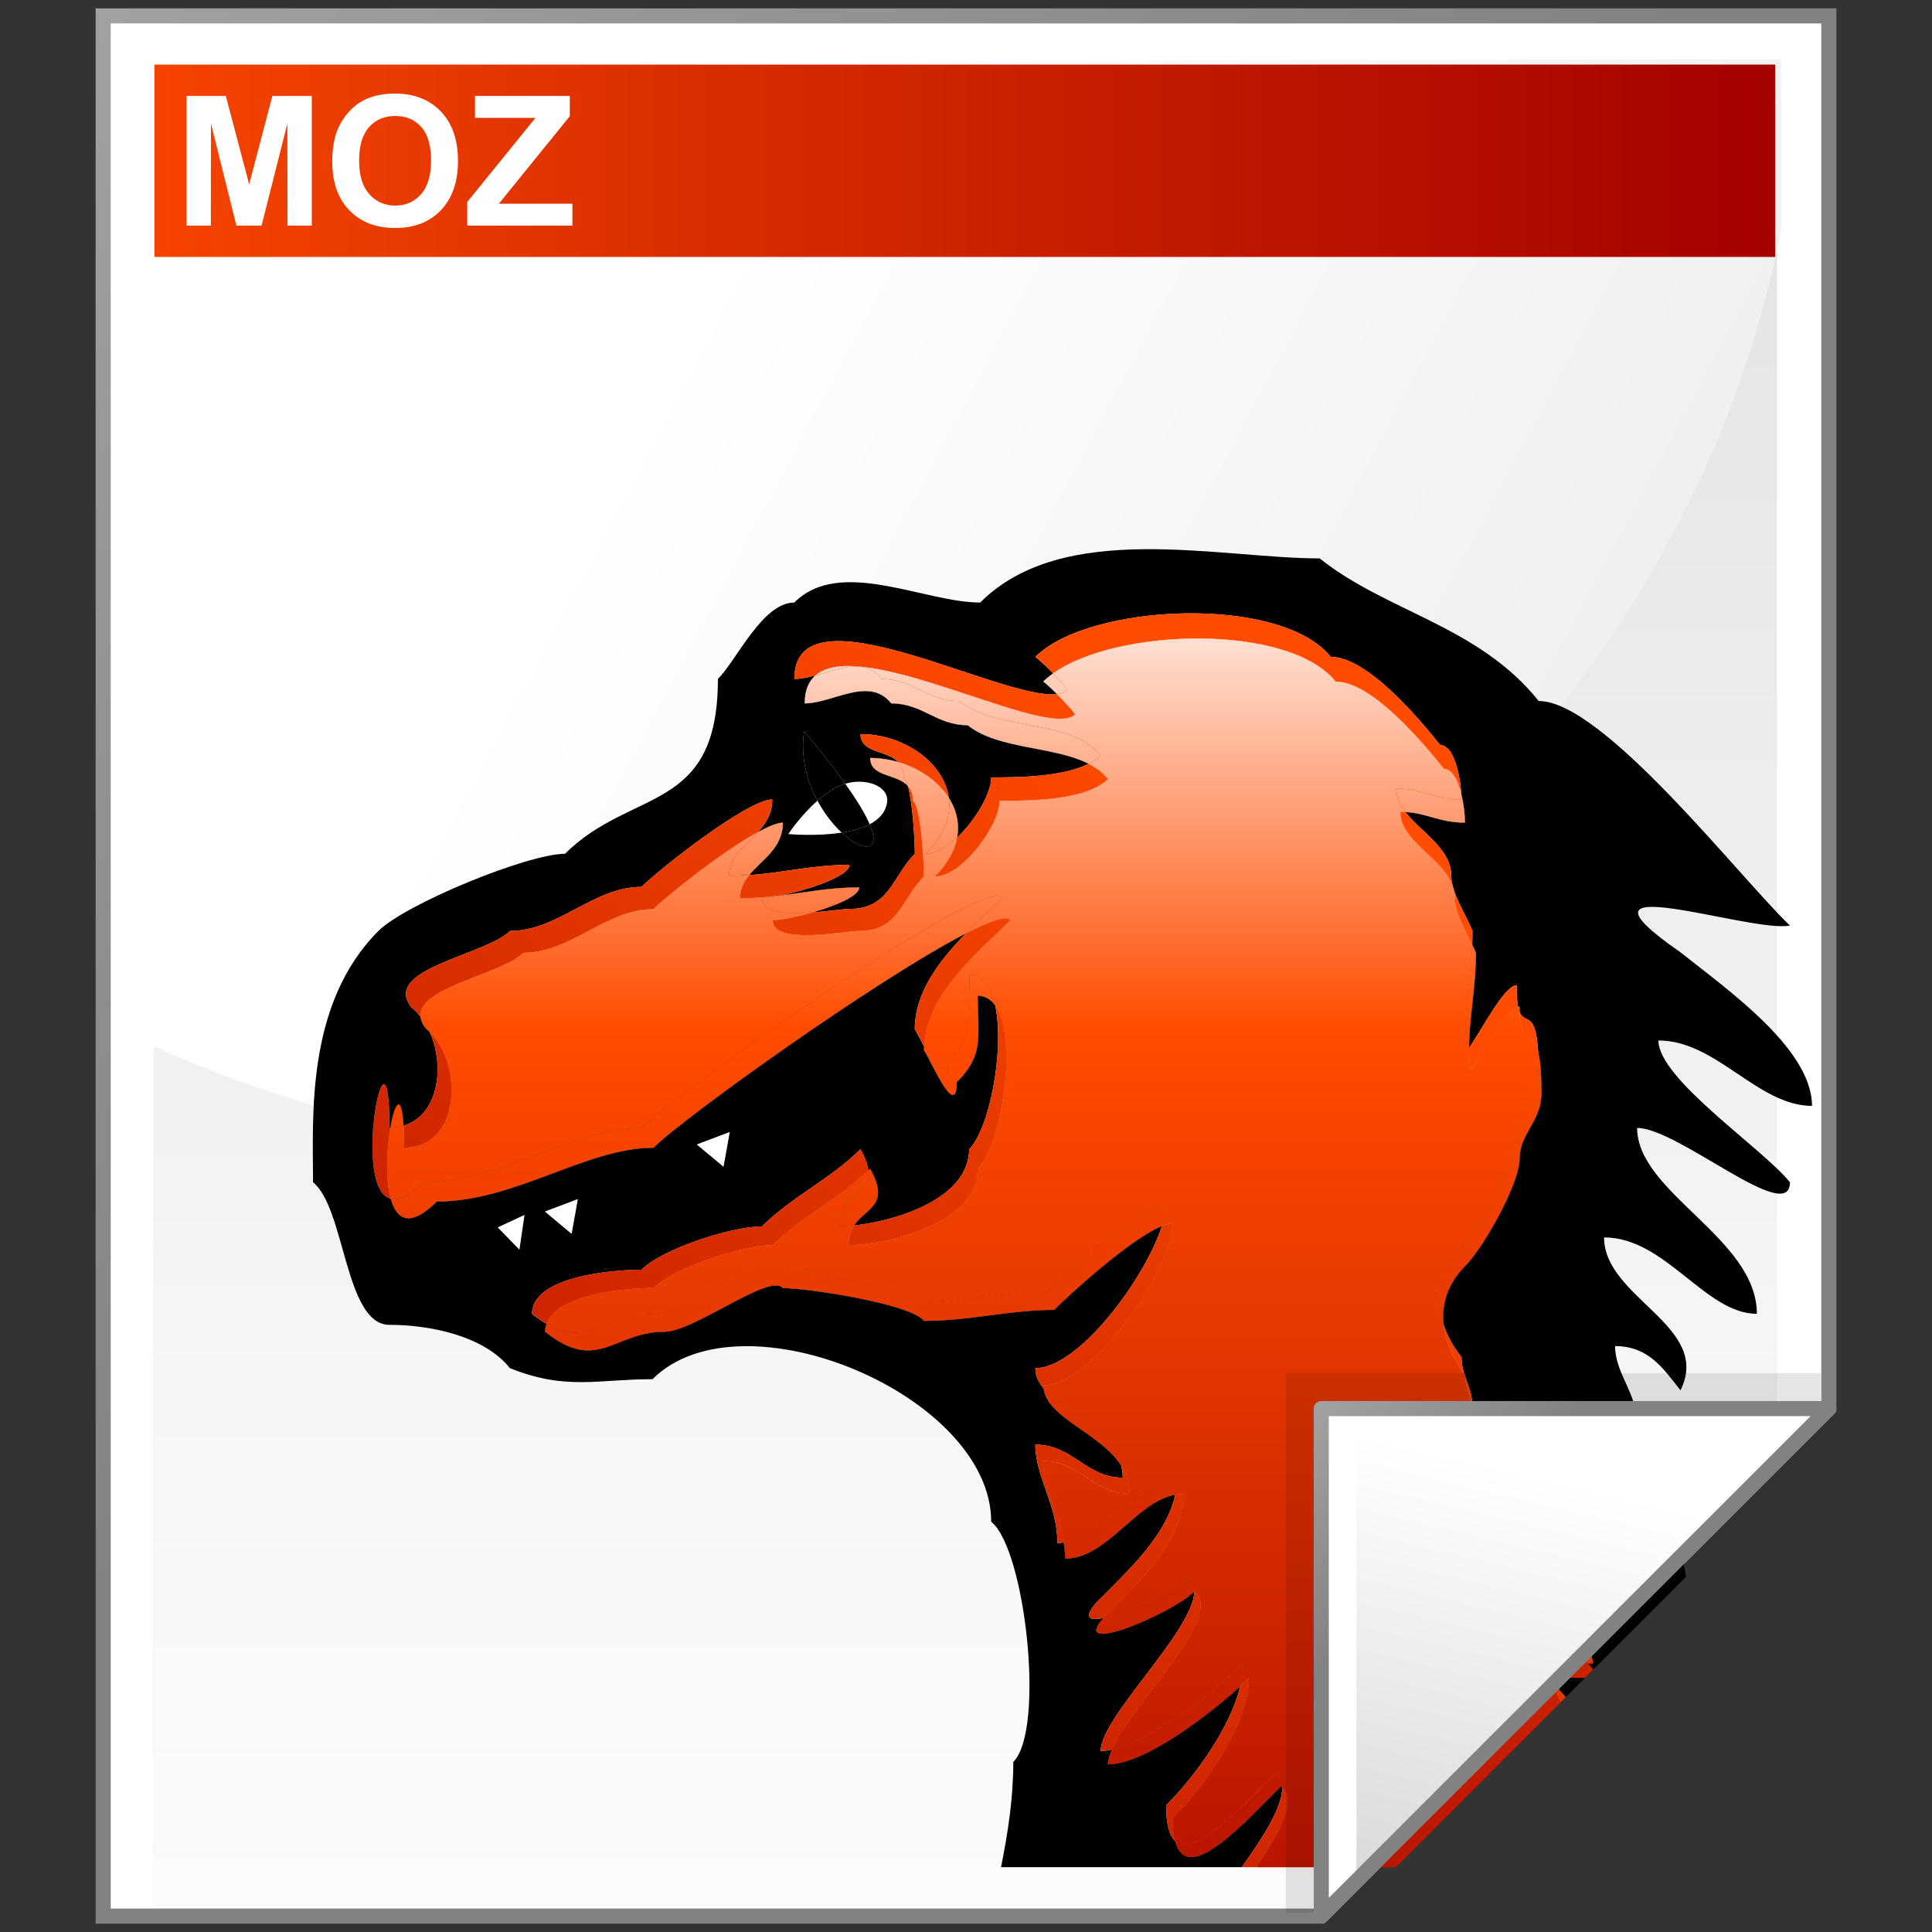 <?xml version="1.0" encoding="iso-8859-1"?>
<!-- Generator: Adobe Illustrator 10.0.3, SVG Export Plug-In . SVG Version: 3.0.0 Build 77)  -->
<!DOCTYPE svg PUBLIC "-//W3C//DTD SVG 1.0//EN"    "http://www.w3.org/TR/2001/REC-SVG-20010904/DTD/svg10.dtd">
<svg  xmlns="http://www.w3.org/2000/svg" xmlns:xlink="http://www.w3.org/1999/xlink" xmlns:a="http://ns.adobe.com/AdobeSVGViewerExtensions/3.0/"
	 width="128" height="128" viewBox="0 0 128 128" overflow="visible" enable-background="new 0 0 128 128" xml:space="preserve">
	<rect x="0" y="0" width="128" height="128" fill="#333333" stroke="none"/>
	<g id="Layer_1">
		<g>
			<g>
				<path fill="#FFFFFF" d="M121.164,1.052H6.836v125.896h80.701l33.627-33.627V1.052z"/>
				<linearGradient id="XMLID_1_" gradientUnits="userSpaceOnUse" x1="63.92" y1="154.565" x2="63.92" y2="-100.935">
					<stop  offset="0" style="stop-color:#FFFFFF"/>
					<stop  offset="0.246" style="stop-color:#F6F6F6"/>
					<stop  offset="0.637" style="stop-color:#DFDFDF"/>
					<stop  offset="1" style="stop-color:#C4C4C4"/>
					<a:midPointStop  offset="0" style="stop-color:#FFFFFF"/>
					<a:midPointStop  offset="0.605" style="stop-color:#FFFFFF"/>
					<a:midPointStop  offset="1" style="stop-color:#C4C4C4"/>
				</linearGradient>
				<path fill="url(#XMLID_1_)" d="M117.734,4.019H10.266l-0.16,122.654h76.457l31.172-31.252V4.019z"/>
				<linearGradient id="XMLID_2_" gradientUnits="userSpaceOnUse" x1="-26.333" y1="-26.333" x2="56.166" y2="56.166">
					<stop  offset="0" style="stop-color:#B3B3B3"/>
					<stop  offset="1" style="stop-color:#828282"/>
					<a:midPointStop  offset="0" style="stop-color:#B3B3B3"/>
					<a:midPointStop  offset="0.5" style="stop-color:#B3B3B3"/>
					<a:midPointStop  offset="1" style="stop-color:#828282"/>
				</linearGradient>
				<path fill="url(#XMLID_2_)" d="M121.164,0.552H6.336v126.896h81.408l33.92-33.92V0.552H121.164z M120.664,1.552
					c0,0.987,0,91.152,0,91.562c-0.289,0.289-33.045,33.045-33.334,33.334c-0.41,0-79.01,0-79.994,0c0-0.988,0-123.909,0-124.896
					C8.322,1.552,119.678,1.552,120.664,1.552z"/>
				<linearGradient id="XMLID_3_" gradientUnits="userSpaceOnUse" x1="43.023" y1="25.421" x2="204.007" y2="111.065">
					<stop  offset="0" style="stop-color:#FFFFFF"/>
					<stop  offset="0.86" style="stop-color:#DADADA"/>
					<stop  offset="1" style="stop-color:#D4D4D4"/>
					<a:midPointStop  offset="0" style="stop-color:#FFFFFF"/>
					<a:midPointStop  offset="0.525" style="stop-color:#FFFFFF"/>
					<a:midPointStop  offset="1" style="stop-color:#D4D4D4"/>
				</linearGradient>
				<path fill="url(#XMLID_3_)" d="M118.006,15.223V3.94H10.199l-0.096,65.34c9.975,4.547,21.151,7.096,32.954,7.096
					C80.402,76.376,111.455,48.876,118.006,15.223z"/>
			</g>
			<linearGradient id="XMLID_4_" gradientUnits="userSpaceOnUse" x1="-2.496" y1="10.651" x2="119.503" y2="10.651">
				<stop  offset="0" style="stop-color:#FF4C00"/>
				<stop  offset="1" style="stop-color:#A20000"/>
				<a:midPointStop  offset="0" style="stop-color:#FF4C00"/>
				<a:midPointStop  offset="0.5" style="stop-color:#FF4C00"/>
				<a:midPointStop  offset="1" style="stop-color:#A20000"/>
			</linearGradient>
			<path fill="url(#XMLID_4_)" d="M117.613,17.023H10.229V4.279h107.384V17.023z"/>
			<g>
				
					<linearGradient id="XMLID_5_" gradientUnits="userSpaceOnUse" x1="3229.814" y1="34.725" x2="3297.621" y2="116.217" gradientTransform="matrix(-1 0 0 1 3289.512 0)">
					<stop  offset="0" style="stop-color:#FF4C00"/>
					<stop  offset="1" style="stop-color:#A20000"/>
					<a:midPointStop  offset="0" style="stop-color:#FF4C00"/>
					<a:midPointStop  offset="0.5" style="stop-color:#FF4C00"/>
					<a:midPointStop  offset="1" style="stop-color:#A20000"/>
				</linearGradient>
				<path fill="url(#XMLID_5_)" d="M25.888,79.424c-0.361-1.304-0.263-3.315-0.026-4.705c-0.021,0.001-0.038,0.007-0.06,0.007
					C25.802,66.336,23.205,78.795,25.888,79.424z"/>
				<path fill="none" d="M111.423,102.918l-0.253-1.369c-0.432,0-0.864,0-1.294,0C109.876,101.938,110.508,102.408,111.423,102.918z
					"/>
				<path fill="#FFFFFF" d="M38.287,79.439l-2.19,0.828l1.775,1.48L38.287,79.439z"/>
				<path fill="#FFFFFF" d="M58.771,53.168c0.156-1.083-1.387-1.655-2.77-1.242c0.671,0.944,1.288,1.912,1.619,2.684
					C58.232,54.288,58.674,53.827,58.771,53.168z"/>
				<path fill="#FFFFFF" d="M55.766,55.165c-0.565-0.526-1.14-1.249-1.607-2.116c-1.132,0.998-1.934,2.21-1.934,2.21
					S54.043,55.435,55.766,55.165z"/>
				<path d="M55.766,55.165c0.974,0.907,1.898,1.22,2.079,0.598c0.078-0.268-0.02-0.674-0.226-1.153
					c-0.21,0.11-0.44,0.204-0.683,0.283C56.568,55.013,56.168,55.101,55.766,55.165z"/>
				<path d="M56.001,51.926c-1.271-1.789-2.725-3.472-2.725-3.472c-0.254,1.709,0.189,3.304,0.883,4.595
					c0.44-0.389,0.927-0.746,1.442-0.984C55.73,52.005,55.867,51.967,56.001,51.926z"/>
				<path d="M56.937,54.893c0.243-0.08,0.473-0.173,0.683-0.283c-0.331-0.772-0.947-1.739-1.619-2.684
					c-0.134,0.041-0.271,0.08-0.399,0.139c-0.516,0.238-1.002,0.595-1.442,0.984c0.467,0.867,1.042,1.59,1.607,2.116
					C56.168,55.101,56.568,55.013,56.937,54.893z"/>
				<path fill="#FFFFFF" d="M34.415,82.797l0.335-2.307l-1.776,0.827L34.415,82.797z"/>
				<path fill="#FFFFFF" d="M48.351,74.996l-2.189,0.826l1.775,1.481L48.351,74.996z"/>
				<path d="M105.012,111.162c-0.718,0-1.436,0-2.154,0c0.181,0.457,0.494,0.875,0.881,1.275L105.012,111.162z"/>
				<path d="M84.87,118.341c-2.544,2.546-6.225,6.66-7.021,3.624c-0.37-0.35-0.591-1.087-0.591-2.358
					c1.856-1.856,4.224-5.06,4.912-7.888c-2.134,1.961-6.381,5.176-8.765,5.176c0-0.278,0.099-0.611,0.264-0.983
					c-0.262,0.057-0.514,0.096-0.744,0.096c0-2.256,6.105-7.893,6.212-10.577c-1.49,1.486-8.332,4.363-6.034,1.767
					c-1.031,0.216-1.429-0.062-0.178-1.314c1.935-1.933,4.371-4.222,4.94-6.857c-2.625,0.48-4.512,4.234-7.3,4.234
					c0-0.371-0.039-0.723-0.093-1.068c-0.137,0.021-0.274,0.038-0.416,0.038c0-2.529-1.462-4.374-1.462-6.524
					c2.477,0,3.366,2.193,5.792,2.193c0-0.283-0.042-0.546-0.102-0.798c-1.401-2.174-4.924-3.16-5.142-5.12
					c-0.339-0.404-0.549-0.841-0.549-1.337c2.86,0,7.253-5.9,8.386-9.415c-2.06,0.835-6.043,4.456-7.141,5.555
					c-3.032,0-5.516,0.725-8.625,0.725c-0.913-1.143-7.722-2.169-9.348-2.169c-0.836-1.046-5.865,2.891-7.851,2.891
					c-3.329,0-4.428,2.78-7.9,0c0-0.189,0.041-0.359,0.099-0.526c-0.304-0.175-0.62-0.384-0.967-0.66
					c0-2.463,5.259-2.922,7.253-2.922c1.409-1.407,6.001-2.872,7.983-2.872c1.951-1.949,4.567-3.159,6.523-5.112
					c0.328,0.589,0.483,1.045,0.518,1.414c0.041-0.039,0.085-0.076,0.125-0.114c1.361,2.445-0.278,2.578-1.065,3.75
					c2.878-0.308,7.623-1.809,7.623-5.05c1.351-1.352,2.361-6.572,1.729-9.523c-0.289-0.405-0.672-0.644-1.161-0.644
					c0,2.699,0.454,3.885-1.391,5.733c0,2.695-1.925-1.921-2.171-2.117c0-0.082,0.011-0.163,0.015-0.244
					c-0.299-0.575-0.542-1.075-0.621-1.138c0-2.477,1.65-4.588,3.387-6.366C58.074,64.884,45.3,74.04,43.295,76.04
					c-4.463,0-9.148,3.564-14.357,3.564c-1.781,1.78-2.669,1.193-3.049-0.181c-2.684-0.629-0.086-13.088-0.086-4.698
					c0.021,0,0.039-0.006,0.06-0.007c0.277-1.623,0.737-2.38,0.869-0.137c2.317-0.681,2.761-3.909,1.744-6.194
					c-0.086-0.084-0.168-0.174-0.262-0.249c-0.223-0.279-0.332-0.538-0.357-0.779c-0.179-0.229-0.373-0.441-0.593-0.617
					c-2.039-2.553,4.92-3.455,6.524-5.064c3.212,0,5.502-2.921,8.716-2.921c1.237-1.235,7.056-5.792,8.662-5.792
					c0,0.939-0.429,1.595-0.955,2.167c0.701-0.382,1.293-0.628,1.658-0.628c0,1.688-1.393,2.452-2.228,3.472
					c2.342-0.162,4.172-0.678,6.639-0.678c0,0.766-2.806,1.685-4.622,2.039c1.743-0.213,3.304-0.545,5.272-0.545
					c0,0.567-1.552,1.217-3.086,1.657c1.042-0.08,2.024-0.23,2.435-0.23c2.655,0,2.842-2.162,4.331-3.655
					c0-0.75-0.126-3.3-0.456-4.485c-0.751-0.838-2.501-0.58-2.501-1.862c0.634,0,1.261,0.096,1.857,0.269
					c-0.773-0.812-2.5-0.573-2.5-1.853c2.814,0,5.52,1.844,5.847,4.213c0.501,0.783,0.73,1.687,0.558,2.641
					c1.228-1.152,2.258-2.952,2.258-3.982c1.757,0,4.714-0.023,6.448-0.903c-2.311-1.184-5.981-0.931-8.01-2.553
					c-2.08,0-2.983-1.446-5.063-1.446c-1.47-1.837-3.869,0-5.733,0c0-0.868,0.261-1.466,0.715-1.859
					c-0.484,0.133-0.959,0.238-1.403,0.238c0-6.355,13.694,1.434,17.403,1.005c-0.302-0.301-0.609-0.59-0.91-0.832
					c0.189-0.189,0.411-0.369,0.65-0.541c-0.384-0.4-0.785-0.784-1.174-1.096c3.562-3.558,16.271-4.124,19.569,0
					c2.47,0,5.953,4.222,7.255,5.846c0.899,0,1.322,2.006,1.396,3.239c0.165,0.674,0.243,1.41,0.243,1.902
					c-1.65,0-2.492-0.618-3.95-0.707c1.039,1.349,3.041,2.417,3.041,4.229c0,1.126,0.963,2.539,1.408,3.652
					c0,0.303-0.012,0.598-0.024,0.892c0.09,0.191,0.178,0.379,0.25,0.557c0,2.276-0.451,4.29-0.456,6.298
					c0.833-1.182,2.339-4.146,3.151-4.146c0,0.668,0.038,1.119,0.101,1.432c0.032-0.008,0.065-0.021,0.095-0.021
					c0,0.129,0.001,0.25,0.005,0.363c0.354,0.863,1.065-0.176,1.229,2.659c0.128,0.494,0.213,1.308,0.213,2.714
					c0,1.879-1.447,2.662-1.447,4.337c0,1.687-2.417,5.93-3.615,7.127c-1.146,1.146-1.556,2.499-1.43,3.844
					c0.25,0.764,0.659,1.506,1.198,2.179c0,0.395,0.077,0.75,0.178,1.084c0.018,0.024,0.034,0.049,0.054,0.073
					c0,0.042,0.005,0.08,0.008,0.121c0.212,0.636,0.485,1.192,0.45,1.771c0.289,0.806,0.456,1.531-0.458,2.444
					c-1.658,0-3.59-1.075-5.038-0.465c2.494,1.481,7.73,3.945,7.73,5.146c-0.22,0-0.427-0.011-0.636-0.022
					c0.512,0.412,0.838,0.782,0.838,1.074c-2.054,0-3.536-0.488-5.304-0.658c2.379,1.845,6.267,4.668,8.022,4.668
					c0,0.481-0.143,0.766-0.379,0.922c0.198,0.047,0.386,0.079,0.551,0.079c0,1.776-1.961,0.848-3.365,0.736
					c1.47,1.431,6.063,1.307,6.063,3.327c-0.11,0-0.223,0-0.334,0c0.143,0.124,0.257,0.261,0.341,0.412l6.161-6.162l-0.288-1.546
					c-0.915-0.51-1.547-0.979-1.547-1.369c0.43,0,0.862,0,1.294,0l-0.41-2.19c-2.363-1.185-5.946-1.969-5.946-3.654
					c0.64,0.165,1.127-0.06,1.462-0.679c-0.696-0.864-1.462-1.009-1.462-2.191c1.745,0,2.138,1.461,3.652,1.461
					c0-1.947-1.461-3.324-1.461-5.113c2.25,0,3.209,1.52,4.331,2.924c2.123-4.248-5.061-6.102-5.061-10.125
					c4.078,0,6.707,5.062,10.124,5.062c0-5.01-7.934-8.028-7.934-12.316c2.718,0,10.124,6.527,10.124,3.602
					c-1.782-2.232-8.714-6.828-8.714-9.396c3.852,0,6.584,4.333,10.176,4.333c0-3.818-5.752-7.802-8.716-10.177
					c-8.502-5.884,4.776-1.222,7.254-1.773c-3.243-3.064-12.35-14.874-16.646-14.874c-3.988-4.988-10.085-5.904-14.508-9.447
					c-6.655,0-16.978-2.599-22.494,2.924c-3.714,0-9.288-3.033-12.315,0c-2.109,0-3.802,3.801-5.062,5.062
					c0,8.954-5.716,7.184-10.124,11.583c-2.478,0-10.579,3.328-12.369,5.115c-4.83,4.832-4.331,12.311-4.331,16.649
					c2.133,1.706,2.107,9.445,5.062,9.445c2.604,0,6.241,0.688,7.985,2.87c3.727,1.492,5.771,0.731,9.445,0.731
					c5.881-5.883,22.439,1.06,22.439,9.445c2.267,1.813,3.589,13.789,1.463,15.916c0,2.421-0.354,4.666-0.811,6.971h15.949
					c1.426-2.01,2.715-3.999,2.673-5.281C84.918,118.397,84.901,118.366,84.87,118.341z M48.351,74.996l-0.414,2.308l-1.775-1.481
					L48.351,74.996z M38.287,79.439l-0.415,2.309l-1.775-1.48L38.287,79.439z M54.159,53.048c-0.693-1.291-1.137-2.886-0.883-4.595
					c0,0,1.453,1.684,2.725,3.472c1.382-0.413,2.926,0.159,2.77,1.242c-0.096,0.659-0.538,1.12-1.151,1.441
					c0.206,0.479,0.303,0.886,0.226,1.153c-0.181,0.622-1.105,0.309-2.079-0.598c-1.723,0.27-3.541,0.094-3.541,0.094
					S53.027,54.046,54.159,53.048z M34.415,82.797l-1.44-1.479l1.776-0.827L34.415,82.797z"/>
				
					<linearGradient id="XMLID_6_" gradientUnits="userSpaceOnUse" x1="3190.2" y1="67.694" x2="3257.98" y2="149.155" gradientTransform="matrix(-1 0 0 1 3289.512 0)">
					<stop  offset="0" style="stop-color:#FF4C00"/>
					<stop  offset="1" style="stop-color:#A20000"/>
					<a:midPointStop  offset="0" style="stop-color:#FF4C00"/>
					<a:midPointStop  offset="0.5" style="stop-color:#FF4C00"/>
					<a:midPointStop  offset="1" style="stop-color:#A20000"/>
				</linearGradient>
				<path fill="url(#XMLID_6_)" d="M97.328,69.426c-0.001,0.517,0.019,1.032,0.093,1.552c0.761-0.975,2.289-4.051,3.159-4.267
					c-0.062-0.312-0.101-0.764-0.101-1.432C99.667,65.279,98.161,68.244,97.328,69.426z"/>
				
					<linearGradient id="XMLID_7_" gradientUnits="userSpaceOnUse" x1="3177.434" y1="78.302" x2="3245.246" y2="159.802" gradientTransform="matrix(-1 0 0 1 3289.512 0)">
					<stop  offset="0" style="stop-color:#FF4C00"/>
					<stop  offset="1" style="stop-color:#A20000"/>
					<a:midPointStop  offset="0" style="stop-color:#FF4C00"/>
					<a:midPointStop  offset="0.5" style="stop-color:#FF4C00"/>
					<a:midPointStop  offset="1" style="stop-color:#A20000"/>
				</linearGradient>
				<path fill="url(#XMLID_7_)" d="M77.85,121.965c-0.099-0.384-0.157-0.876-0.157-1.507c2.171-2.172,5.062-6.21,5.062-9.296
					c-0.167,0.169-0.37,0.358-0.584,0.557c-0.688,2.828-3.056,6.031-4.912,7.888C77.259,120.878,77.479,121.615,77.85,121.965z"/>
				
					<linearGradient id="XMLID_8_" gradientUnits="userSpaceOnUse" x1="3188.69" y1="68.951" x2="3256.536" y2="150.49" gradientTransform="matrix(-1 0 0 1 3289.512 0)">
					<stop  offset="0" style="stop-color:#FF4C00"/>
					<stop  offset="1" style="stop-color:#A20000"/>
					<a:midPointStop  offset="0" style="stop-color:#FF4C00"/>
					<a:midPointStop  offset="0.5" style="stop-color:#FF4C00"/>
					<a:midPointStop  offset="1" style="stop-color:#A20000"/>
				</linearGradient>
				<path fill="url(#XMLID_8_)" d="M100.68,67.054c0.063,2.646,0.843,1.181,1.229,2.659
					C101.745,66.878,101.033,67.917,100.68,67.054z"/>
				
					<linearGradient id="XMLID_9_" gradientUnits="userSpaceOnUse" x1="3172.951" y1="82.033" x2="3240.762" y2="163.531" gradientTransform="matrix(-1 0 0 1 3289.512 0)">
					<stop  offset="0" style="stop-color:#FF4C00"/>
					<stop  offset="1" style="stop-color:#A20000"/>
					<a:midPointStop  offset="0" style="stop-color:#FF4C00"/>
					<a:midPointStop  offset="0.5" style="stop-color:#FF4C00"/>
					<a:midPointStop  offset="1" style="stop-color:#A20000"/>
				</linearGradient>
				<path fill="url(#XMLID_9_)" d="M84.946,118.425c0.042,1.282-1.247,3.271-2.673,5.281h0.946
					C84.761,121.466,85.92,119.37,84.946,118.425z"/>
				
					<linearGradient id="XMLID_10_" gradientUnits="userSpaceOnUse" x1="3212.918" y1="48.789" x2="3280.722" y2="130.278" gradientTransform="matrix(-1 0 0 1 3289.512 0)">
					<stop  offset="0" style="stop-color:#FF4C00"/>
					<stop  offset="1" style="stop-color:#A20000"/>
					<a:midPointStop  offset="0" style="stop-color:#FF4C00"/>
					<a:midPointStop  offset="0.5" style="stop-color:#FF4C00"/>
					<a:midPointStop  offset="1" style="stop-color:#A20000"/>
				</linearGradient>
				<path fill="url(#XMLID_10_)" d="M61.231,69.341c0.157-3.521,3.631-6.29,5.718-8.381c-0.258-0.323-1.36,0.059-2.952,0.877
					c-1.737,1.778-3.387,3.89-3.387,6.366C60.689,68.266,60.933,68.766,61.231,69.341z"/>
				
					<linearGradient id="XMLID_11_" gradientUnits="userSpaceOnUse" x1="3223.137" y1="40.288" x2="3290.937" y2="121.773" gradientTransform="matrix(-1 0 0 1 3289.512 0)">
					<stop  offset="0" style="stop-color:#FF4C00"/>
					<stop  offset="1" style="stop-color:#A20000"/>
					<a:midPointStop  offset="0" style="stop-color:#FF4C00"/>
					<a:midPointStop  offset="0.5" style="stop-color:#FF4C00"/>
					<a:midPointStop  offset="1" style="stop-color:#A20000"/>
				</linearGradient>
				<path fill="url(#XMLID_11_)" d="M52.626,44.98c0.443,0,0.918-0.104,1.403-0.238c3.11-2.686,15.413,4.376,17.206,2.582
					c-0.347-0.435-0.769-0.903-1.206-1.339C66.32,46.414,52.626,38.625,52.626,44.98z"/>
				
					<linearGradient id="XMLID_12_" gradientUnits="userSpaceOnUse" x1="3182.606" y1="74.012" x2="3250.405" y2="155.495" gradientTransform="matrix(-1 0 0 1 3289.512 0)">
					<stop  offset="0" style="stop-color:#FF4C00"/>
					<stop  offset="1" style="stop-color:#A20000"/>
					<a:midPointStop  offset="0" style="stop-color:#FF4C00"/>
					<a:midPointStop  offset="0.5" style="stop-color:#FF4C00"/>
					<a:midPointStop  offset="1" style="stop-color:#A20000"/>
				</linearGradient>
				<path fill="url(#XMLID_12_)" d="M73.67,115.911c1.361-3.057,7.536-8.828,5.469-10.483c-0.001,0-0.001,0.001-0.001,0.002
					c-0.106,2.685-6.212,8.321-6.212,10.577C73.156,116.007,73.408,115.968,73.67,115.911z"/>
				
					<linearGradient id="XMLID_13_" gradientUnits="userSpaceOnUse" x1="3214.294" y1="47.648" x2="3282.091" y2="129.13" gradientTransform="matrix(-1 0 0 1 3289.512 0)">
					<stop  offset="0" style="stop-color:#FF4C00"/>
					<stop  offset="1" style="stop-color:#A20000"/>
					<a:midPointStop  offset="0" style="stop-color:#FF4C00"/>
					<a:midPointStop  offset="0.5" style="stop-color:#FF4C00"/>
					<a:midPointStop  offset="1" style="stop-color:#A20000"/>
				</linearGradient>
				<path fill="url(#XMLID_13_)" d="M50.486,81.248c-1.982,0-6.574,1.465-7.983,2.872c-1.995,0-7.253,0.459-7.253,2.922
					c0.347,0.276,0.663,0.485,0.967,0.66c0.695-1.973,5.259-2.364,7.079-2.364c1.396-1.393,5.94-2.842,7.901-2.842
					c1.891-1.89,4.41-3.082,6.332-4.946c-0.035-0.369-0.19-0.825-0.518-1.414C55.054,78.089,52.437,79.299,50.486,81.248z"/>
				
					<linearGradient id="XMLID_14_" gradientUnits="userSpaceOnUse" x1="3186.763" y1="70.556" x2="3254.559" y2="152.036" gradientTransform="matrix(-1 0 0 1 3289.512 0)">
					<stop  offset="0" style="stop-color:#FF4C00"/>
					<stop  offset="1" style="stop-color:#A20000"/>
					<a:midPointStop  offset="0" style="stop-color:#FF4C00"/>
					<a:midPointStop  offset="0.5" style="stop-color:#FF4C00"/>
					<a:midPointStop  offset="1" style="stop-color:#A20000"/>
				</linearGradient>
				<path fill="url(#XMLID_14_)" d="M72.926,105.882c-1.251,1.253-0.854,1.53,0.178,1.314c0.088-0.101,0.187-0.205,0.303-0.321
					c2.181-2.18,5.01-4.819,5.01-7.903c-0.188,0-0.371,0.019-0.55,0.053C77.297,101.66,74.86,103.949,72.926,105.882z"/>
				
					<linearGradient id="XMLID_15_" gradientUnits="userSpaceOnUse" x1="3209.667" y1="51.498" x2="3277.471" y2="132.988" gradientTransform="matrix(-1 0 0 1 3289.512 0)">
					<stop  offset="0" style="stop-color:#FF4C00"/>
					<stop  offset="1" style="stop-color:#A20000"/>
					<a:midPointStop  offset="0" style="stop-color:#FF4C00"/>
					<a:midPointStop  offset="0.5" style="stop-color:#FF4C00"/>
					<a:midPointStop  offset="1" style="stop-color:#A20000"/>
				</linearGradient>
				<path fill="url(#XMLID_15_)" d="M95.42,49.363c-1.302-1.625-4.785-5.846-7.255-5.846c-3.298-4.124-16.007-3.558-19.569,0
					c0.389,0.312,0.79,0.695,1.174,1.096c4.208-3.024,15.629-3.32,18.718,0.541c2.444,0,5.892,4.178,7.18,5.786
					c0.557,0,0.93,0.78,1.149,1.663C96.742,51.369,96.319,49.363,95.42,49.363z"/>
				
					<linearGradient id="XMLID_16_" gradientUnits="userSpaceOnUse" x1="3196.048" y1="62.823" x2="3263.855" y2="144.317" gradientTransform="matrix(-1 0 0 1 3289.512 0)">
					<stop  offset="0" style="stop-color:#FF4C00"/>
					<stop  offset="1" style="stop-color:#A20000"/>
					<a:midPointStop  offset="0" style="stop-color:#FF4C00"/>
					<a:midPointStop  offset="0.5" style="stop-color:#FF4C00"/>
					<a:midPointStop  offset="1" style="stop-color:#A20000"/>
				</linearGradient>
				<path fill="url(#XMLID_16_)" d="M68.596,90.643c0,0.496,0.21,0.933,0.549,1.337c-0.006-0.063-0.025-0.123-0.025-0.188
					c3.272,0,8.573-7.801,8.573-10.742c-0.194,0-0.438,0.067-0.711,0.178C75.849,84.742,71.456,90.643,68.596,90.643z"/>
				
					<linearGradient id="XMLID_17_" gradientUnits="userSpaceOnUse" x1="3197.336" y1="61.753" x2="3265.12" y2="143.219" gradientTransform="matrix(-1 0 0 1 3289.512 0)">
					<stop  offset="0" style="stop-color:#FF4C00"/>
					<stop  offset="1" style="stop-color:#A20000"/>
					<a:midPointStop  offset="0" style="stop-color:#FF4C00"/>
					<a:midPointStop  offset="0.5" style="stop-color:#FF4C00"/>
					<a:midPointStop  offset="1" style="stop-color:#A20000"/>
				</linearGradient>
				<path fill="url(#XMLID_17_)" d="M96.15,58.026c0-1.813-2.002-2.88-3.041-4.229c-0.11-0.006-0.217-0.017-0.336-0.017
					c0,2.234,3.616,3.312,3.616,5.733c0,0.935,0.667,2.066,1.145,3.058c0.013-0.294,0.024-0.589,0.024-0.892
					C97.113,60.565,96.15,59.152,96.15,58.026z"/>
				
					<linearGradient id="XMLID_18_" gradientUnits="userSpaceOnUse" x1="3191.922" y1="66.252" x2="3259.732" y2="147.749" gradientTransform="matrix(-1 0 0 1 3289.512 0)">
					<stop  offset="0" style="stop-color:#FF4C00"/>
					<stop  offset="1" style="stop-color:#A20000"/>
					<a:midPointStop  offset="0" style="stop-color:#FF4C00"/>
					<a:midPointStop  offset="0.5" style="stop-color:#FF4C00"/>
					<a:midPointStop  offset="1" style="stop-color:#A20000"/>
				</linearGradient>
				<path fill="url(#XMLID_18_)" d="M68.596,95.704c0,2.15,1.462,3.995,1.462,6.524c0.142,0,0.279-0.018,0.416-0.038
					c-0.312-1.979-1.354-3.577-1.354-5.389c2.451,0,3.332,2.17,5.733,2.17c0-0.721-0.219-1.331-0.566-1.872
					c0.06,0.252,0.102,0.515,0.102,0.798C71.962,97.897,71.072,95.704,68.596,95.704z"/>
				
					<linearGradient id="XMLID_19_" gradientUnits="userSpaceOnUse" x1="3207.852" y1="53.006" x2="3275.651" y2="134.489" gradientTransform="matrix(-1 0 0 1 3289.512 0)">
					<stop  offset="0" style="stop-color:#FF4C00"/>
					<stop  offset="1" style="stop-color:#A20000"/>
					<a:midPointStop  offset="0" style="stop-color:#FF4C00"/>
					<a:midPointStop  offset="0.5" style="stop-color:#FF4C00"/>
					<a:midPointStop  offset="1" style="stop-color:#A20000"/>
				</linearGradient>
				<path fill="url(#XMLID_19_)" d="M64.21,76.136c0,3.241-4.744,4.742-7.623,5.05c-0.222,0.33-0.38,0.738-0.38,1.311
					c2.541,0,8.571-1.426,8.571-5.061c1.595-1.595,2.713-8.646,1.161-10.823C66.571,69.563,65.561,74.784,64.21,76.136z"/>
				
					<linearGradient id="XMLID_20_" gradientUnits="userSpaceOnUse" x1="3172.852" y1="91.391" x2="3223.831" y2="152.66" gradientTransform="matrix(-1 0 0 1 3289.512 0)">
					<stop  offset="0" style="stop-color:#FF4C00"/>
					<stop  offset="1" style="stop-color:#A20000"/>
					<a:midPointStop  offset="0" style="stop-color:#FF4C00"/>
					<a:midPointStop  offset="0.5" style="stop-color:#FF4C00"/>
					<a:midPointStop  offset="1" style="stop-color:#A20000"/>
				</linearGradient>
				<path fill="url(#XMLID_20_)" d="M99.479,106.887c-0.087-0.007-0.169-0.012-0.249-0.012c0,2.128,4.5,2.037,5.979,3.339
					c0.111,0,0.224,0,0.334,0C105.543,108.193,100.949,108.317,99.479,106.887z"/>
				
					<linearGradient id="XMLID_21_" gradientUnits="userSpaceOnUse" x1="3179.376" y1="76.641" x2="3247.328" y2="158.308" gradientTransform="matrix(-1 0 0 1 3289.512 0)">
					<stop  offset="0" style="stop-color:#FF4C00"/>
					<stop  offset="1" style="stop-color:#A20000"/>
					<a:midPointStop  offset="0" style="stop-color:#FF4C00"/>
					<a:midPointStop  offset="0.5" style="stop-color:#FF4C00"/>
					<a:midPointStop  offset="1" style="stop-color:#A20000"/>
				</linearGradient>
				<path fill="url(#XMLID_21_)" d="M97.518,92.963c0.035-0.579-0.238-1.136-0.45-1.771C97.094,91.868,97.329,92.433,97.518,92.963z
					"/>
				
					<linearGradient id="XMLID_22_" gradientUnits="userSpaceOnUse" x1="3229.739" y1="34.794" x2="3297.54" y2="116.28" gradientTransform="matrix(-1 0 0 1 3289.512 0)">
					<stop  offset="0" style="stop-color:#FF4C00"/>
					<stop  offset="1" style="stop-color:#A20000"/>
					<a:midPointStop  offset="0" style="stop-color:#FF4C00"/>
					<a:midPointStop  offset="0.5" style="stop-color:#FF4C00"/>
					<a:midPointStop  offset="1" style="stop-color:#A20000"/>
				</linearGradient>
				<path fill="url(#XMLID_22_)" d="M42.503,58.757c-3.214,0-5.503,2.921-8.716,2.921c-1.604,1.609-8.562,2.511-6.524,5.064
					c0.22,0.176,0.414,0.389,0.593,0.617c-0.198-1.953,5.401-2.815,6.813-4.232c3.179,0,5.445-2.891,8.625-2.891
					c0.943-0.941,4.569-3.826,6.915-5.105c0.526-0.572,0.955-1.227,0.955-2.167C49.559,52.965,43.74,57.522,42.503,58.757z"/>
				
					<linearGradient id="XMLID_23_" gradientUnits="userSpaceOnUse" x1="3215.727" y1="46.454" x2="3283.528" y2="127.941" gradientTransform="matrix(-1 0 0 1 3289.512 0)">
					<stop  offset="0" style="stop-color:#FF4C00"/>
					<stop  offset="1" style="stop-color:#A20000"/>
					<a:midPointStop  offset="0" style="stop-color:#FF4C00"/>
					<a:midPointStop  offset="0.5" style="stop-color:#FF4C00"/>
					<a:midPointStop  offset="1" style="stop-color:#A20000"/>
				</linearGradient>
				<path fill="url(#XMLID_23_)" d="M63.414,55.486c-0.152,0.84-0.61,1.716-1.474,2.579c1.833,0,4.287-3.425,4.287-5.007
					c2.05,0,5.764-0.028,7.18-1.448c-0.344-0.429-0.785-0.752-1.286-1.01c-1.734,0.88-4.691,0.903-6.448,0.903
					C65.672,52.534,64.642,54.334,63.414,55.486z"/>
				
					<linearGradient id="XMLID_24_" gradientUnits="userSpaceOnUse" x1="3181.324" y1="75.101" x2="3249.061" y2="156.51" gradientTransform="matrix(-1 0 0 1 3289.512 0)">
					<stop  offset="0" style="stop-color:#FF4C00"/>
					<stop  offset="1" style="stop-color:#A20000"/>
					<a:midPointStop  offset="0" style="stop-color:#FF4C00"/>
					<a:midPointStop  offset="0.5" style="stop-color:#FF4C00"/>
					<a:midPointStop  offset="1" style="stop-color:#A20000"/>
				</linearGradient>
				<path fill="url(#XMLID_24_)" d="M95.63,87.734c0.107,1.139,0.603,2.271,1.376,3.263c-0.101-0.334-0.178-0.689-0.178-1.084
					C96.289,89.24,95.88,88.498,95.63,87.734z"/>
				
					<linearGradient id="XMLID_25_" gradientUnits="userSpaceOnUse" x1="3219.617" y1="43.214" x2="3287.419" y2="124.701" gradientTransform="matrix(-1 0 0 1 3289.512 0)">
					<stop  offset="0" style="stop-color:#FF4C00"/>
					<stop  offset="1" style="stop-color:#A20000"/>
					<a:midPointStop  offset="0" style="stop-color:#FF4C00"/>
					<a:midPointStop  offset="0.5" style="stop-color:#FF4C00"/>
					<a:midPointStop  offset="1" style="stop-color:#A20000"/>
				</linearGradient>
				<path fill="url(#XMLID_25_)" d="M56.279,60.218c-0.411,0-1.394,0.15-2.435,0.23c-1.067,0.306-2.126,0.511-2.648,0.511
					c0,1.694,4.697,0.723,5.734,0.723c2.628,0,2.812-2.141,4.286-3.617c0-0.921-0.191-4.584-0.722-5.007
					c0-0.446-0.135-0.751-0.34-0.98c0.33,1.185,0.456,3.735,0.456,4.485C59.121,58.056,58.935,60.218,56.279,60.218z"/>
				
					<linearGradient id="XMLID_26_" gradientUnits="userSpaceOnUse" x1="3222.536" y1="40.792" x2="3290.327" y2="122.265" gradientTransform="matrix(-1 0 0 1 3289.512 0)">
					<stop  offset="0" style="stop-color:#FF4C00"/>
					<stop  offset="1" style="stop-color:#A20000"/>
					<a:midPointStop  offset="0" style="stop-color:#FF4C00"/>
					<a:midPointStop  offset="0.5" style="stop-color:#FF4C00"/>
					<a:midPointStop  offset="1" style="stop-color:#A20000"/>
				</linearGradient>
				<path fill="url(#XMLID_26_)" d="M56.279,57.297c-2.467,0-4.297,0.516-6.639,0.678c-0.356,0.436-0.613,0.916-0.613,1.538
					c0.961,0,1.814-0.076,2.63-0.176C53.473,58.982,56.279,58.063,56.279,57.297z"/>
				
					<linearGradient id="XMLID_27_" gradientUnits="userSpaceOnUse" x1="3177.861" y1="78.387" x2="3244.814" y2="158.853" gradientTransform="matrix(-1 0 0 1 3289.512 0)">
					<stop  offset="0" style="stop-color:#FF4C00"/>
					<stop  offset="1" style="stop-color:#A20000"/>
					<a:midPointStop  offset="0" style="stop-color:#FF4C00"/>
					<a:midPointStop  offset="0.5" style="stop-color:#FF4C00"/>
					<a:midPointStop  offset="1" style="stop-color:#A20000"/>
				</linearGradient>
				<path fill="url(#XMLID_27_)" d="M92.021,94.942c-0.245,0.105-0.479,0.251-0.692,0.465c1.239,0.996,5.88,3.124,7.787,4.658
					c0.209,0.012,0.416,0.022,0.636,0.022C99.752,98.888,94.516,96.424,92.021,94.942z"/>
				
					<linearGradient id="XMLID_28_" gradientUnits="userSpaceOnUse" x1="3173.554" y1="81.536" x2="3241.371" y2="163.042" gradientTransform="matrix(-1 0 0 1 3289.512 0)">
					<stop  offset="0" style="stop-color:#FF4C00"/>
					<stop  offset="1" style="stop-color:#A20000"/>
					<a:midPointStop  offset="0" style="stop-color:#FF4C00"/>
					<a:midPointStop  offset="0.5" style="stop-color:#FF4C00"/>
					<a:midPointStop  offset="1" style="stop-color:#A20000"/>
				</linearGradient>
				<path fill="url(#XMLID_28_)" d="M102.673,105.149c-1.756,0-5.644-2.823-8.022-4.668c-0.371-0.036-0.75-0.062-1.155-0.062
					c1.62,1.295,6.38,5.083,8.799,5.652C102.53,105.915,102.673,105.631,102.673,105.149z"/>
				
					<linearGradient id="XMLID_29_" gradientUnits="userSpaceOnUse" x1="3221.801" y1="41.392" x2="3289.625" y2="122.906" gradientTransform="matrix(-1 0 0 1 3289.512 0)">
					<stop  offset="0" style="stop-color:#FF4C00"/>
					<stop  offset="1" style="stop-color:#A20000"/>
					<a:midPointStop  offset="0" style="stop-color:#FF4C00"/>
					<a:midPointStop  offset="0.5" style="stop-color:#FF4C00"/>
					<a:midPointStop  offset="1" style="stop-color:#A20000"/>
				</linearGradient>
				<path fill="url(#XMLID_29_)" d="M57.01,48.633c0,1.28,1.728,1.04,2.5,1.853c1.413,0.412,2.644,1.266,3.346,2.36
					C62.53,50.477,59.824,48.633,57.01,48.633z"/>
				
					<linearGradient id="XMLID_30_" gradientUnits="userSpaceOnUse" x1="3229.919" y1="34.645" x2="3297.72" y2="116.13" gradientTransform="matrix(-1 0 0 1 3289.512 0)">
					<stop  offset="0" style="stop-color:#FF4C00"/>
					<stop  offset="1" style="stop-color:#A20000"/>
					<a:midPointStop  offset="0" style="stop-color:#FF4C00"/>
					<a:midPointStop  offset="0.5" style="stop-color:#FF4C00"/>
					<a:midPointStop  offset="1" style="stop-color:#A20000"/>
				</linearGradient>
				<path fill="url(#XMLID_30_)" d="M26.731,74.582c0.023,0.393,0.037,0.871,0.037,1.458c3.738,0,3.955-5.442,1.708-7.652
					C29.492,70.673,29.048,73.901,26.731,74.582z"/>
				
					<linearGradient id="XMLID_31_" gradientUnits="userSpaceOnUse" x1="3166.154" y1="87.684" x2="3233.984" y2="169.204" gradientTransform="matrix(-1 0 0 1 3289.512 0)">
					<stop  offset="0" style="stop-color:#FF4C00"/>
					<stop  offset="1" style="stop-color:#A20000"/>
					<a:midPointStop  offset="0" style="stop-color:#FF4C00"/>
					<a:midPointStop  offset="0.5" style="stop-color:#FF4C00"/>
					<a:midPointStop  offset="1" style="stop-color:#A20000"/>
				</linearGradient>
				<path fill="url(#XMLID_31_)" d="M102.857,111.162c-0.005,0-0.009,0-0.013,0c0,0.592,0.215,1.117,0.56,1.609l0.334-0.334
					C103.352,112.037,103.038,111.619,102.857,111.162z"/>
				<path d="M59.047,46.601c2.08,0,2.983,1.446,5.063,1.446c2.028,1.622,5.699,1.369,8.01,2.553c0.311-0.158,0.589-0.341,0.806-0.56
					c-1.936-2.423-6.896-1.603-9.392-3.6c-2.101,0-3.014-1.461-5.115-1.461c-1.136-1.418-2.818-0.67-4.39-0.238
					c-0.454,0.393-0.715,0.991-0.715,1.859C55.178,46.601,57.577,44.764,59.047,46.601z"/>
				<linearGradient id="XMLID_32_" gradientUnits="userSpaceOnUse" x1="63.12" y1="36.743" x2="63.12" y2="144.217">
					<stop  offset="0" style="stop-color:#FFFFFF"/>
					<stop  offset="0.292" style="stop-color:#FF4C00"/>
					<stop  offset="1" style="stop-color:#A20000"/>
					<a:midPointStop  offset="0" style="stop-color:#FFFFFF"/>
					<a:midPointStop  offset="0.5" style="stop-color:#FFFFFF"/>
					<a:midPointStop  offset="0.292" style="stop-color:#FF4C00"/>
					<a:midPointStop  offset="0.5" style="stop-color:#FF4C00"/>
					<a:midPointStop  offset="1" style="stop-color:#A20000"/>
				</linearGradient>
				<path fill="url(#XMLID_32_)" d="M59.047,46.601c2.08,0,2.983,1.446,5.063,1.446c2.028,1.622,5.699,1.369,8.01,2.553
					c0.311-0.158,0.589-0.341,0.806-0.56c-1.936-2.423-6.896-1.603-9.392-3.6c-2.101,0-3.014-1.461-5.115-1.461
					c-1.136-1.418-2.818-0.67-4.39-0.238c-0.454,0.393-0.715,0.991-0.715,1.859C55.178,46.601,57.577,44.764,59.047,46.601z"/>
				<path d="M62.856,52.846c0.161,1.165-0.251,2.456-1.514,3.717c0.658,0,1.395-0.441,2.072-1.077
					C63.586,54.533,63.358,53.628,62.856,52.846z"/>
				<linearGradient id="XMLID_33_" gradientUnits="userSpaceOnUse" x1="62.378" y1="36.743" x2="62.378" y2="144.214">
					<stop  offset="0" style="stop-color:#FFFFFF"/>
					<stop  offset="0.292" style="stop-color:#FF4C00"/>
					<stop  offset="1" style="stop-color:#A20000"/>
					<a:midPointStop  offset="0" style="stop-color:#FFFFFF"/>
					<a:midPointStop  offset="0.5" style="stop-color:#FFFFFF"/>
					<a:midPointStop  offset="0.292" style="stop-color:#FF4C00"/>
					<a:midPointStop  offset="0.5" style="stop-color:#FF4C00"/>
					<a:midPointStop  offset="1" style="stop-color:#A20000"/>
				</linearGradient>
				<path fill="url(#XMLID_33_)" d="M62.856,52.846c0.161,1.165-0.251,2.456-1.514,3.717c0.658,0,1.395-0.441,2.072-1.077
					C63.586,54.533,63.358,53.628,62.856,52.846z"/>
				<path d="M70.029,45.985c0.303-0.035,0.548-0.119,0.704-0.275c-0.282-0.354-0.615-0.732-0.964-1.098
					c-0.239,0.172-0.461,0.352-0.65,0.541C69.42,45.395,69.728,45.684,70.029,45.985z"/>
				<linearGradient id="XMLID_34_" gradientUnits="userSpaceOnUse" x1="69.926" y1="36.742" x2="69.926" y2="144.218">
					<stop  offset="0" style="stop-color:#FFFFFF"/>
					<stop  offset="0.292" style="stop-color:#FF4C00"/>
					<stop  offset="1" style="stop-color:#A20000"/>
					<a:midPointStop  offset="0" style="stop-color:#FFFFFF"/>
					<a:midPointStop  offset="0.5" style="stop-color:#FFFFFF"/>
					<a:midPointStop  offset="0.292" style="stop-color:#FF4C00"/>
					<a:midPointStop  offset="0.5" style="stop-color:#FF4C00"/>
					<a:midPointStop  offset="1" style="stop-color:#A20000"/>
				</linearGradient>
				<path fill="url(#XMLID_34_)" d="M70.029,45.985c0.303-0.035,0.548-0.119,0.704-0.275c-0.282-0.354-0.615-0.732-0.964-1.098
					c-0.239,0.172-0.461,0.352-0.65,0.541C69.42,45.395,69.728,45.684,70.029,45.985z"/>
				<path d="M97.006,90.997c0.019,0.066,0.04,0.131,0.062,0.194c-0.003-0.041-0.008-0.079-0.008-0.121
					C97.04,91.046,97.023,91.021,97.006,90.997z"/>
				<linearGradient id="XMLID_35_" gradientUnits="userSpaceOnUse" x1="97.037" y1="36.725" x2="97.037" y2="144.239">
					<stop  offset="0" style="stop-color:#FFFFFF"/>
					<stop  offset="0.292" style="stop-color:#FF4C00"/>
					<stop  offset="1" style="stop-color:#A20000"/>
					<a:midPointStop  offset="0" style="stop-color:#FFFFFF"/>
					<a:midPointStop  offset="0.5" style="stop-color:#FFFFFF"/>
					<a:midPointStop  offset="0.292" style="stop-color:#FF4C00"/>
					<a:midPointStop  offset="0.5" style="stop-color:#FF4C00"/>
					<a:midPointStop  offset="1" style="stop-color:#A20000"/>
				</linearGradient>
				<path fill="url(#XMLID_35_)" d="M97.006,90.997c0.019,0.066,0.04,0.131,0.062,0.194c-0.003-0.041-0.008-0.079-0.008-0.121
					C97.04,91.046,97.023,91.021,97.006,90.997z"/>
				<path d="M100.58,66.711c0.028,0.141,0.062,0.251,0.1,0.343c-0.004-0.113-0.005-0.234-0.005-0.363
					C100.646,66.69,100.612,66.703,100.58,66.711z"/>
				<linearGradient id="XMLID_36_" gradientUnits="userSpaceOnUse" x1="100.63" y1="36.715" x2="100.63" y2="144.292">
					<stop  offset="0" style="stop-color:#FFFFFF"/>
					<stop  offset="0.292" style="stop-color:#FF4C00"/>
					<stop  offset="1" style="stop-color:#A20000"/>
					<a:midPointStop  offset="0" style="stop-color:#FFFFFF"/>
					<a:midPointStop  offset="0.5" style="stop-color:#FFFFFF"/>
					<a:midPointStop  offset="0.292" style="stop-color:#FF4C00"/>
					<a:midPointStop  offset="0.5" style="stop-color:#FF4C00"/>
					<a:midPointStop  offset="1" style="stop-color:#A20000"/>
				</linearGradient>
				<path fill="url(#XMLID_36_)" d="M100.58,66.711c0.028,0.141,0.062,0.251,0.1,0.343c-0.004-0.113-0.005-0.234-0.005-0.363
					C100.646,66.69,100.612,66.703,100.58,66.711z"/>
				<path d="M28.475,68.388c-0.167-0.375-0.374-0.722-0.619-1.028c0.026,0.241,0.134,0.5,0.357,0.779
					C28.307,68.214,28.389,68.304,28.475,68.388z"/>
				<linearGradient id="XMLID_37_" gradientUnits="userSpaceOnUse" x1="28.166" y1="36.768" x2="28.166" y2="144.162">
					<stop  offset="0" style="stop-color:#FFFFFF"/>
					<stop  offset="0.292" style="stop-color:#FF4C00"/>
					<stop  offset="1" style="stop-color:#A20000"/>
					<a:midPointStop  offset="0" style="stop-color:#FFFFFF"/>
					<a:midPointStop  offset="0.5" style="stop-color:#FFFFFF"/>
					<a:midPointStop  offset="0.292" style="stop-color:#FF4C00"/>
					<a:midPointStop  offset="0.5" style="stop-color:#FF4C00"/>
					<a:midPointStop  offset="1" style="stop-color:#A20000"/>
				</linearGradient>
				<path fill="url(#XMLID_37_)" d="M28.475,68.388c-0.167-0.375-0.374-0.722-0.619-1.028c0.026,0.241,0.134,0.5,0.357,0.779
					C28.307,68.214,28.389,68.304,28.475,68.388z"/>
				<path d="M25.862,74.719c0.318-0.005,0.603-0.059,0.869-0.137C26.599,72.339,26.139,73.096,25.862,74.719z"/>
				<linearGradient id="XMLID_38_" gradientUnits="userSpaceOnUse" x1="26.296" y1="36.775" x2="26.296" y2="144.161">
					<stop  offset="0" style="stop-color:#FFFFFF"/>
					<stop  offset="0.292" style="stop-color:#FF4C00"/>
					<stop  offset="1" style="stop-color:#A20000"/>
					<a:midPointStop  offset="0" style="stop-color:#FFFFFF"/>
					<a:midPointStop  offset="0.5" style="stop-color:#FFFFFF"/>
					<a:midPointStop  offset="0.292" style="stop-color:#FF4C00"/>
					<a:midPointStop  offset="0.5" style="stop-color:#FF4C00"/>
					<a:midPointStop  offset="1" style="stop-color:#A20000"/>
				</linearGradient>
				<path fill="url(#XMLID_38_)" d="M25.862,74.719c0.318-0.005,0.603-0.059,0.869-0.137C26.599,72.339,26.139,73.096,25.862,74.719
					z"/>
				<path d="M105.55,110.626c-0.084-0.151-0.198-0.288-0.341-0.412c-0.845,0-1.689,0-2.536,0c0,0.337,0.066,0.649,0.185,0.948
					c0.719,0,1.437,0,2.154,0L105.55,110.626z"/>
				<linearGradient id="XMLID_39_" gradientUnits="userSpaceOnUse" x1="104.111" y1="36.762" x2="104.111" y2="144.214">
					<stop  offset="0" style="stop-color:#FFFFFF"/>
					<stop  offset="0.292" style="stop-color:#FF4C00"/>
					<stop  offset="1" style="stop-color:#A20000"/>
					<a:midPointStop  offset="0" style="stop-color:#FFFFFF"/>
					<a:midPointStop  offset="0.5" style="stop-color:#FFFFFF"/>
					<a:midPointStop  offset="0.292" style="stop-color:#FF4C00"/>
					<a:midPointStop  offset="0.5" style="stop-color:#FF4C00"/>
					<a:midPointStop  offset="1" style="stop-color:#A20000"/>
				</linearGradient>
				<path fill="url(#XMLID_39_)" d="M105.55,110.626c-0.084-0.151-0.198-0.288-0.341-0.412c-0.845,0-1.689,0-2.536,0
					c0,0.337,0.066,0.649,0.185,0.948c0.719,0,1.437,0,2.154,0L105.55,110.626z"/>
				<path d="M97.06,95.407c0.914-0.913,0.747-1.639,0.458-2.444c-0.022,0.417-0.207,0.849-0.689,1.332c-1.961,0-4.3-1.495-5.792,0
					c0.226,0.181,0.572,0.402,0.985,0.647C93.47,94.332,95.401,95.407,97.06,95.407z"/>
				<linearGradient id="XMLID_40_" gradientUnits="userSpaceOnUse" x1="94.277" y1="36.756" x2="94.277" y2="144.211">
					<stop  offset="0" style="stop-color:#FFFFFF"/>
					<stop  offset="0.292" style="stop-color:#FF4C00"/>
					<stop  offset="1" style="stop-color:#A20000"/>
					<a:midPointStop  offset="0" style="stop-color:#FFFFFF"/>
					<a:midPointStop  offset="0.5" style="stop-color:#FFFFFF"/>
					<a:midPointStop  offset="0.292" style="stop-color:#FF4C00"/>
					<a:midPointStop  offset="0.5" style="stop-color:#FF4C00"/>
					<a:midPointStop  offset="1" style="stop-color:#A20000"/>
				</linearGradient>
				<path fill="url(#XMLID_40_)" d="M97.06,95.407c0.914-0.913,0.747-1.639,0.458-2.444c-0.022,0.417-0.207,0.849-0.689,1.332
					c-1.961,0-4.3-1.495-5.792,0c0.226,0.181,0.572,0.402,0.985,0.647C93.47,94.332,95.401,95.407,97.06,95.407z"/>
				<path d="M97.06,83.891c1.198-1.197,3.615-5.44,3.615-7.127c0-1.675,1.447-2.458,1.447-4.337c0-1.406-0.085-2.22-0.213-2.714
					c0.022,0.381,0.034,0.828,0.034,1.361c0,1.9-1.464,2.691-1.464,4.383c0,1.703-2.441,5.991-3.651,7.2
					c-1.5,1.5-1.761,3.353-1.198,5.077C95.504,86.39,95.914,85.036,97.06,83.891z"/>
				<linearGradient id="XMLID_41_" gradientUnits="userSpaceOnUse" x1="98.789" y1="36.739" x2="98.789" y2="144.23">
					<stop  offset="0" style="stop-color:#FFFFFF"/>
					<stop  offset="0.292" style="stop-color:#FF4C00"/>
					<stop  offset="1" style="stop-color:#A20000"/>
					<a:midPointStop  offset="0" style="stop-color:#FFFFFF"/>
					<a:midPointStop  offset="0.5" style="stop-color:#FFFFFF"/>
					<a:midPointStop  offset="0.292" style="stop-color:#FF4C00"/>
					<a:midPointStop  offset="0.5" style="stop-color:#FF4C00"/>
					<a:midPointStop  offset="1" style="stop-color:#A20000"/>
				</linearGradient>
				<path fill="url(#XMLID_41_)" d="M97.06,83.891c1.198-1.197,3.615-5.44,3.615-7.127c0-1.675,1.447-2.458,1.447-4.337
					c0-1.406-0.085-2.22-0.213-2.714c0.022,0.381,0.034,0.828,0.034,1.361c0,1.9-1.464,2.691-1.464,4.383
					c0,1.703-2.441,5.991-3.651,7.2c-1.5,1.5-1.761,3.353-1.198,5.077C95.504,86.39,95.914,85.036,97.06,83.891z"/>
				<path d="M96.816,52.602c0.008,0.13,0.012,0.253,0.012,0.363c-1.795,0-2.633-0.732-4.331-0.732c0,0.585,0.248,1.092,0.612,1.563
					c1.458,0.089,2.3,0.707,3.95,0.707C97.06,54.012,96.981,53.276,96.816,52.602z"/>
				<linearGradient id="XMLID_42_" gradientUnits="userSpaceOnUse" x1="94.778" y1="36.744" x2="94.778" y2="144.21">
					<stop  offset="0" style="stop-color:#FFFFFF"/>
					<stop  offset="0.292" style="stop-color:#FF4C00"/>
					<stop  offset="1" style="stop-color:#A20000"/>
					<a:midPointStop  offset="0" style="stop-color:#FFFFFF"/>
					<a:midPointStop  offset="0.5" style="stop-color:#FFFFFF"/>
					<a:midPointStop  offset="0.292" style="stop-color:#FF4C00"/>
					<a:midPointStop  offset="0.5" style="stop-color:#FF4C00"/>
					<a:midPointStop  offset="1" style="stop-color:#A20000"/>
				</linearGradient>
				<path fill="url(#XMLID_42_)" d="M96.816,52.602c0.008,0.13,0.012,0.253,0.012,0.363c-1.795,0-2.633-0.732-4.331-0.732
					c0,0.585,0.248,1.092,0.612,1.563c1.458,0.089,2.3,0.707,3.95,0.707C97.06,54.012,96.981,53.276,96.816,52.602z"/>
				<path d="M102.845,106.15c-0.165,0-0.353-0.032-0.551-0.079c-0.697,0.464-2.21-0.189-3.273-0.189
					c0,0.411,0.179,0.732,0.459,1.005C100.884,106.998,102.845,107.927,102.845,106.15z"/>
				<linearGradient id="XMLID_43_" gradientUnits="userSpaceOnUse" x1="100.933" y1="36.726" x2="100.933" y2="144.232">
					<stop  offset="0" style="stop-color:#FFFFFF"/>
					<stop  offset="0.292" style="stop-color:#FF4C00"/>
					<stop  offset="1" style="stop-color:#A20000"/>
					<a:midPointStop  offset="0" style="stop-color:#FFFFFF"/>
					<a:midPointStop  offset="0.5" style="stop-color:#FFFFFF"/>
					<a:midPointStop  offset="0.292" style="stop-color:#FF4C00"/>
					<a:midPointStop  offset="0.5" style="stop-color:#FF4C00"/>
					<a:midPointStop  offset="1" style="stop-color:#A20000"/>
				</linearGradient>
				<path fill="url(#XMLID_43_)" d="M102.845,106.15c-0.165,0-0.353-0.032-0.551-0.079c-0.697,0.464-2.21-0.189-3.273-0.189
					c0,0.411,0.179,0.732,0.459,1.005C100.884,106.998,102.845,107.927,102.845,106.15z"/>
				<path d="M99.116,100.065c-2.163-0.105-3.741-0.707-5.89-0.707c0.348,0.278,0.842,0.673,1.424,1.123
					c1.768,0.17,3.25,0.658,5.304,0.658C99.954,100.848,99.628,100.478,99.116,100.065z"/>
				<linearGradient id="XMLID_44_" gradientUnits="userSpaceOnUse" x1="96.59" y1="36.748" x2="96.59" y2="144.218">
					<stop  offset="0" style="stop-color:#FFFFFF"/>
					<stop  offset="0.292" style="stop-color:#FF4C00"/>
					<stop  offset="1" style="stop-color:#A20000"/>
					<a:midPointStop  offset="0" style="stop-color:#FFFFFF"/>
					<a:midPointStop  offset="0.5" style="stop-color:#FFFFFF"/>
					<a:midPointStop  offset="0.292" style="stop-color:#FF4C00"/>
					<a:midPointStop  offset="0.5" style="stop-color:#FF4C00"/>
					<a:midPointStop  offset="1" style="stop-color:#A20000"/>
				</linearGradient>
				<path fill="url(#XMLID_44_)" d="M99.116,100.065c-2.163-0.105-3.741-0.707-5.89-0.707c0.348,0.278,0.842,0.673,1.424,1.123
					c1.768,0.17,3.25,0.658,5.304,0.658C99.954,100.848,99.628,100.478,99.116,100.065z"/>
				<path d="M97.534,62.57c-0.121,2.514-0.671,4.74-0.342,7.04c0.042-0.053,0.089-0.116,0.136-0.185
					c0.005-2.009,0.456-4.022,0.456-6.298C97.712,62.949,97.624,62.761,97.534,62.57z"/>
				<linearGradient id="XMLID_45_" gradientUnits="userSpaceOnUse" x1="97.488" y1="36.745" x2="97.488" y2="144.215">
					<stop  offset="0" style="stop-color:#FFFFFF"/>
					<stop  offset="0.292" style="stop-color:#FF4C00"/>
					<stop  offset="1" style="stop-color:#A20000"/>
					<a:midPointStop  offset="0" style="stop-color:#FFFFFF"/>
					<a:midPointStop  offset="0.5" style="stop-color:#FFFFFF"/>
					<a:midPointStop  offset="0.292" style="stop-color:#FF4C00"/>
					<a:midPointStop  offset="0.5" style="stop-color:#FF4C00"/>
					<a:midPointStop  offset="1" style="stop-color:#A20000"/>
				</linearGradient>
				<path fill="url(#XMLID_45_)" d="M97.534,62.57c-0.121,2.514-0.671,4.74-0.342,7.04c0.042-0.053,0.089-0.116,0.136-0.185
					c0.005-2.009,0.456-4.022,0.456-6.298C97.712,62.949,97.624,62.761,97.534,62.57z"/>
				<path d="M77.866,99.024c0.079-0.369,0.123-0.745,0.123-1.127c-2.812,0-4.735,3.924-7.516,4.293
					c0.054,0.346,0.093,0.697,0.093,1.068C73.354,103.259,75.241,99.505,77.866,99.024z"/>
				<linearGradient id="XMLID_46_" gradientUnits="userSpaceOnUse" x1="74.231" y1="36.744" x2="74.231" y2="144.223">
					<stop  offset="0" style="stop-color:#FFFFFF"/>
					<stop  offset="0.292" style="stop-color:#FF4C00"/>
					<stop  offset="1" style="stop-color:#A20000"/>
					<a:midPointStop  offset="0" style="stop-color:#FFFFFF"/>
					<a:midPointStop  offset="0.5" style="stop-color:#FFFFFF"/>
					<a:midPointStop  offset="0.292" style="stop-color:#FF4C00"/>
					<a:midPointStop  offset="0.5" style="stop-color:#FF4C00"/>
					<a:midPointStop  offset="1" style="stop-color:#A20000"/>
				</linearGradient>
				<path fill="url(#XMLID_46_)" d="M77.866,99.024c0.079-0.369,0.123-0.745,0.123-1.127c-2.812,0-4.735,3.924-7.516,4.293
					c0.054,0.346,0.093,0.697,0.093,1.068C73.354,103.259,75.241,99.505,77.866,99.024z"/>
				<path d="M74.286,97.1c-0.593-2.459-3.832-3.559-5.142-5.12C69.362,93.939,72.885,94.926,74.286,97.1z"/>
				<linearGradient id="XMLID_47_" gradientUnits="userSpaceOnUse" x1="71.715" y1="36.765" x2="71.715" y2="144.203">
					<stop  offset="0" style="stop-color:#FFFFFF"/>
					<stop  offset="0.292" style="stop-color:#FF4C00"/>
					<stop  offset="1" style="stop-color:#A20000"/>
					<a:midPointStop  offset="0" style="stop-color:#FFFFFF"/>
					<a:midPointStop  offset="0.5" style="stop-color:#FFFFFF"/>
					<a:midPointStop  offset="0.292" style="stop-color:#FF4C00"/>
					<a:midPointStop  offset="0.5" style="stop-color:#FF4C00"/>
					<a:midPointStop  offset="1" style="stop-color:#A20000"/>
				</linearGradient>
				<path fill="url(#XMLID_47_)" d="M74.286,97.1c-0.593-2.459-3.832-3.559-5.142-5.12C69.362,93.939,72.885,94.926,74.286,97.1z"/>
				<path d="M44.017,88.229c1.986,0,7.015-3.937,7.851-2.891c1.626,0,8.436,1.026,9.348,2.169c3.109,0,5.592-0.725,8.625-0.725
					c1.098-1.099,5.081-4.72,7.141-5.555c0.178-0.546,0.277-1.039,0.277-1.439c-1.676,0-6.676,4.534-7.934,5.792
					c-3.063,0-5.572,0.732-8.715,0.732c-0.922-1.154-7.802-2.192-9.445-2.192c-0.845-1.056-5.926,2.922-7.933,2.922
					c-3.032,0-4.24,2.267-7.016,0.66c-0.059,0.167-0.099,0.337-0.099,0.526C39.589,91.009,40.688,88.229,44.017,88.229z"/>
				<linearGradient id="XMLID_48_" gradientUnits="userSpaceOnUse" x1="56.688" y1="37.326" x2="56.688" y2="143.349">
					<stop  offset="0" style="stop-color:#FFFFFF"/>
					<stop  offset="0.292" style="stop-color:#FF4C00"/>
					<stop  offset="1" style="stop-color:#A20000"/>
					<a:midPointStop  offset="0" style="stop-color:#FFFFFF"/>
					<a:midPointStop  offset="0.5" style="stop-color:#FFFFFF"/>
					<a:midPointStop  offset="0.292" style="stop-color:#FF4C00"/>
					<a:midPointStop  offset="0.5" style="stop-color:#FF4C00"/>
					<a:midPointStop  offset="1" style="stop-color:#A20000"/>
				</linearGradient>
				<path fill="url(#XMLID_48_)" d="M44.017,88.229c1.986,0,7.015-3.937,7.851-2.891c1.626,0,8.436,1.026,9.348,2.169
					c3.109,0,5.592-0.725,8.625-0.725c1.098-1.099,5.081-4.72,7.141-5.555c0.178-0.546,0.277-1.039,0.277-1.439
					c-1.676,0-6.676,4.534-7.934,5.792c-3.063,0-5.572,0.732-8.715,0.732c-0.922-1.154-7.802-2.192-9.445-2.192
					c-0.845-1.056-5.926,2.922-7.933,2.922c-3.032,0-4.24,2.267-7.016,0.66c-0.059,0.167-0.099,0.337-0.099,0.526
					C39.589,91.009,40.688,88.229,44.017,88.229z"/>
				<path d="M79.138,105.43c0.017-0.414-0.104-0.759-0.417-1.009c-0.945,0.943-4.032,2.444-5.617,2.775
					C70.806,109.793,77.647,106.916,79.138,105.43z"/>
				<linearGradient id="XMLID_49_" gradientUnits="userSpaceOnUse" x1="76.002" y1="36.756" x2="76.002" y2="144.215">
					<stop  offset="0" style="stop-color:#FFFFFF"/>
					<stop  offset="0.292" style="stop-color:#FF4C00"/>
					<stop  offset="1" style="stop-color:#A20000"/>
					<a:midPointStop  offset="0" style="stop-color:#FFFFFF"/>
					<a:midPointStop  offset="0.5" style="stop-color:#FFFFFF"/>
					<a:midPointStop  offset="0.292" style="stop-color:#FF4C00"/>
					<a:midPointStop  offset="0.5" style="stop-color:#FF4C00"/>
					<a:midPointStop  offset="1" style="stop-color:#A20000"/>
				</linearGradient>
				<path fill="url(#XMLID_49_)" d="M79.138,105.43c0.017-0.414-0.104-0.759-0.417-1.009c-0.945,0.943-4.032,2.444-5.617,2.775
					C70.806,109.793,77.647,106.916,79.138,105.43z"/>
				<path d="M84.87,118.341c0.031,0.025,0.048,0.057,0.076,0.084c-0.014-0.39-0.138-0.72-0.436-0.957
					c-2.246,2.248-5.373,5.709-6.661,4.497C78.646,125.001,82.326,120.887,84.87,118.341z"/>
				<linearGradient id="XMLID_50_" gradientUnits="userSpaceOnUse" x1="81.398" y1="36.752" x2="81.398" y2="144.221">
					<stop  offset="0" style="stop-color:#FFFFFF"/>
					<stop  offset="0.292" style="stop-color:#FF4C00"/>
					<stop  offset="1" style="stop-color:#A20000"/>
					<a:midPointStop  offset="0" style="stop-color:#FFFFFF"/>
					<a:midPointStop  offset="0.5" style="stop-color:#FFFFFF"/>
					<a:midPointStop  offset="0.292" style="stop-color:#FF4C00"/>
					<a:midPointStop  offset="0.5" style="stop-color:#FF4C00"/>
					<a:midPointStop  offset="1" style="stop-color:#A20000"/>
				</linearGradient>
				<path fill="url(#XMLID_50_)" d="M84.87,118.341c0.031,0.025,0.048,0.057,0.076,0.084c-0.014-0.39-0.138-0.72-0.436-0.957
					c-2.246,2.248-5.373,5.709-6.661,4.497C78.646,125.001,82.326,120.887,84.87,118.341z"/>
				<path d="M60.154,52.078c-0.08-0.283-0.17-0.492-0.274-0.574c0-0.47-0.147-0.786-0.37-1.019
					c-0.597-0.173-1.224-0.269-1.857-0.269C57.653,51.499,59.403,51.24,60.154,52.078z"/>
				<linearGradient id="XMLID_51_" gradientUnits="userSpaceOnUse" x1="58.904" y1="36.747" x2="58.904" y2="144.189">
					<stop  offset="0" style="stop-color:#FFFFFF"/>
					<stop  offset="0.292" style="stop-color:#FF4C00"/>
					<stop  offset="1" style="stop-color:#A20000"/>
					<a:midPointStop  offset="0" style="stop-color:#FFFFFF"/>
					<a:midPointStop  offset="0.5" style="stop-color:#FFFFFF"/>
					<a:midPointStop  offset="0.292" style="stop-color:#FF4C00"/>
					<a:midPointStop  offset="0.5" style="stop-color:#FF4C00"/>
					<a:midPointStop  offset="1" style="stop-color:#A20000"/>
				</linearGradient>
				<path fill="url(#XMLID_51_)" d="M60.154,52.078c-0.08-0.283-0.17-0.492-0.274-0.574c0-0.47-0.147-0.786-0.37-1.019
					c-0.597-0.173-1.224-0.269-1.857-0.269C57.653,51.499,59.403,51.24,60.154,52.078z"/>
				<path d="M82.171,111.719c0.125-0.518,0.203-1.023,0.203-1.505c-1.694,1.691-5.957,5.115-8.704,5.697
					c-0.165,0.372-0.264,0.705-0.264,0.983C75.79,116.895,80.037,113.68,82.171,111.719z"/>
				<linearGradient id="XMLID_52_" gradientUnits="userSpaceOnUse" x1="77.891" y1="36.741" x2="77.891" y2="144.223">
					<stop  offset="0" style="stop-color:#FFFFFF"/>
					<stop  offset="0.292" style="stop-color:#FF4C00"/>
					<stop  offset="1" style="stop-color:#A20000"/>
					<a:midPointStop  offset="0" style="stop-color:#FFFFFF"/>
					<a:midPointStop  offset="0.5" style="stop-color:#FFFFFF"/>
					<a:midPointStop  offset="0.292" style="stop-color:#FF4C00"/>
					<a:midPointStop  offset="0.5" style="stop-color:#FF4C00"/>
					<a:midPointStop  offset="1" style="stop-color:#A20000"/>
				</linearGradient>
				<path fill="url(#XMLID_52_)" d="M82.171,111.719c0.125-0.518,0.203-1.023,0.203-1.505c-1.694,1.691-5.957,5.115-8.704,5.697
					c-0.165,0.372-0.264,0.705-0.264,0.983C75.79,116.895,80.037,113.68,82.171,111.719z"/>
				<path d="M56.93,58.792c-1.968,0-3.529,0.332-5.272,0.545c-0.484,0.094-0.9,0.151-1.171,0.151c0,1.04,1.749,1.084,3.358,0.96
					C55.378,60.009,56.93,59.358,56.93,58.792z"/>
				<linearGradient id="XMLID_53_" gradientUnits="userSpaceOnUse" x1="53.709" y1="36.74" x2="53.709" y2="144.231">
					<stop  offset="0" style="stop-color:#FFFFFF"/>
					<stop  offset="0.292" style="stop-color:#FF4C00"/>
					<stop  offset="1" style="stop-color:#A20000"/>
					<a:midPointStop  offset="0" style="stop-color:#FFFFFF"/>
					<a:midPointStop  offset="0.5" style="stop-color:#FFFFFF"/>
					<a:midPointStop  offset="0.292" style="stop-color:#FF4C00"/>
					<a:midPointStop  offset="0.5" style="stop-color:#FF4C00"/>
					<a:midPointStop  offset="1" style="stop-color:#A20000"/>
				</linearGradient>
				<path fill="url(#XMLID_53_)" d="M56.93,58.792c-1.968,0-3.529,0.332-5.272,0.545c-0.484,0.094-0.9,0.151-1.171,0.151
					c0,1.04,1.749,1.084,3.358,0.96C55.378,60.009,56.93,59.358,56.93,58.792z"/>
				<path d="M51.868,54.503c-0.365,0-0.958,0.246-1.658,0.628c-0.835,0.91-1.916,1.608-1.916,2.895c0.474,0,0.917-0.021,1.347-0.051
					C50.476,56.955,51.868,56.191,51.868,54.503z"/>
				<linearGradient id="XMLID_54_" gradientUnits="userSpaceOnUse" x1="50.081" y1="36.742" x2="50.081" y2="144.22">
					<stop  offset="0" style="stop-color:#FFFFFF"/>
					<stop  offset="0.292" style="stop-color:#FF4C00"/>
					<stop  offset="1" style="stop-color:#A20000"/>
					<a:midPointStop  offset="0" style="stop-color:#FFFFFF"/>
					<a:midPointStop  offset="0.5" style="stop-color:#FFFFFF"/>
					<a:midPointStop  offset="0.292" style="stop-color:#FF4C00"/>
					<a:midPointStop  offset="0.5" style="stop-color:#FF4C00"/>
					<a:midPointStop  offset="1" style="stop-color:#A20000"/>
				</linearGradient>
				<path fill="url(#XMLID_54_)" d="M51.868,54.503c-0.365,0-0.958,0.246-1.658,0.628c-0.835,0.91-1.916,1.608-1.916,2.895
					c0.474,0,0.917-0.021,1.347-0.051C50.476,56.955,51.868,56.191,51.868,54.503z"/>
				<path d="M63.387,71.702c1.845-1.849,1.391-3.034,1.391-5.733c0.489,0,0.872,0.238,1.161,0.644
					c-0.263-1.226-0.806-2.062-1.729-2.062c0,2.726,0.458,3.925-1.406,5.794c0,1.87-0.917,0.256-1.572-1.003
					c-0.004,0.081-0.015,0.162-0.015,0.244C61.462,69.781,63.387,74.397,63.387,71.702z"/>
				<linearGradient id="XMLID_55_" gradientUnits="userSpaceOnUse" x1="63.578" y1="36.736" x2="63.578" y2="144.238">
					<stop  offset="0" style="stop-color:#FFFFFF"/>
					<stop  offset="0.292" style="stop-color:#FF4C00"/>
					<stop  offset="1" style="stop-color:#A20000"/>
					<a:midPointStop  offset="0" style="stop-color:#FFFFFF"/>
					<a:midPointStop  offset="0.5" style="stop-color:#FFFFFF"/>
					<a:midPointStop  offset="0.292" style="stop-color:#FF4C00"/>
					<a:midPointStop  offset="0.5" style="stop-color:#FF4C00"/>
					<a:midPointStop  offset="1" style="stop-color:#A20000"/>
				</linearGradient>
				<path fill="url(#XMLID_55_)" d="M63.387,71.702c1.845-1.849,1.391-3.034,1.391-5.733c0.489,0,0.872,0.238,1.161,0.644
					c-0.263-1.226-0.806-2.062-1.729-2.062c0,2.726,0.458,3.925-1.406,5.794c0,1.87-0.917,0.256-1.572-1.003
					c-0.004,0.081-0.015,0.162-0.015,0.244C61.462,69.781,63.387,74.397,63.387,71.702z"/>
				<path d="M28.938,79.604c5.209,0,9.895-3.564,14.357-3.564c2.005-2,14.779-11.156,20.702-14.203
					c0.84-0.86,1.702-1.645,2.405-2.349c-1.23-1.541-21.33,12.673-23.899,15.238c-4.51,0-9.245,3.602-14.508,3.602
					c-0.921,0.921-1.604,1.215-2.106,1.097C26.268,80.798,27.157,81.385,28.938,79.604z"/>
				<linearGradient id="XMLID_56_" gradientUnits="userSpaceOnUse" x1="46.145" y1="36.742" x2="46.145" y2="144.219">
					<stop  offset="0" style="stop-color:#FFFFFF"/>
					<stop  offset="0.292" style="stop-color:#FF4C00"/>
					<stop  offset="1" style="stop-color:#A20000"/>
					<a:midPointStop  offset="0" style="stop-color:#FFFFFF"/>
					<a:midPointStop  offset="0.5" style="stop-color:#FFFFFF"/>
					<a:midPointStop  offset="0.292" style="stop-color:#FF4C00"/>
					<a:midPointStop  offset="0.5" style="stop-color:#FF4C00"/>
					<a:midPointStop  offset="1" style="stop-color:#A20000"/>
				</linearGradient>
				<path fill="url(#XMLID_56_)" d="M28.938,79.604c5.209,0,9.895-3.564,14.357-3.564c2.005-2,14.779-11.156,20.702-14.203
					c0.84-0.86,1.702-1.645,2.405-2.349c-1.23-1.541-21.33,12.673-23.899,15.238c-4.51,0-9.245,3.602-14.508,3.602
					c-0.921,0.921-1.604,1.215-2.106,1.097C26.268,80.798,27.157,81.385,28.938,79.604z"/>
				<path d="M57.653,77.436c-0.04,0.038-0.084,0.075-0.125,0.114c0.155,1.613-1.978,1.559-1.978,3.698
					c0.302,0,0.655-0.021,1.038-0.062C57.375,80.014,59.014,79.881,57.653,77.436z"/>
				<linearGradient id="XMLID_57_" gradientUnits="userSpaceOnUse" x1="56.738" y1="36.752" x2="56.738" y2="144.208">
					<stop  offset="0" style="stop-color:#FFFFFF"/>
					<stop  offset="0.292" style="stop-color:#FF4C00"/>
					<stop  offset="1" style="stop-color:#A20000"/>
					<a:midPointStop  offset="0" style="stop-color:#FFFFFF"/>
					<a:midPointStop  offset="0.5" style="stop-color:#FFFFFF"/>
					<a:midPointStop  offset="0.292" style="stop-color:#FF4C00"/>
					<a:midPointStop  offset="0.5" style="stop-color:#FF4C00"/>
					<a:midPointStop  offset="1" style="stop-color:#A20000"/>
				</linearGradient>
				<path fill="url(#XMLID_57_)" d="M57.653,77.436c-0.04,0.038-0.084,0.075-0.125,0.114c0.155,1.613-1.978,1.559-1.978,3.698
					c0.302,0,0.655-0.021,1.038-0.062C57.375,80.014,59.014,79.881,57.653,77.436z"/>
				
					<linearGradient id="XMLID_58_" gradientUnits="userSpaceOnUse" x1="3199.102" y1="60.285" x2="3266.901" y2="141.768" gradientTransform="matrix(-1 0 0 1 3289.512 0)">
					<stop  offset="0" style="stop-color:#FF4C00"/>
					<stop  offset="1" style="stop-color:#A20000"/>
					<a:midPointStop  offset="0" style="stop-color:#FF4C00"/>
					<a:midPointStop  offset="0.5" style="stop-color:#FF4C00"/>
					<a:midPointStop  offset="1" style="stop-color:#A20000"/>
				</linearGradient>
				<path fill="url(#XMLID_58_)" d="M102.845,111.162c0.004,0,0.008,0,0.013,0c-0.118-0.299-0.185-0.611-0.185-0.948
					c0.847,0,1.691,0,2.536,0c-1.479-1.302-5.979-1.211-5.979-3.339c0.08,0,0.162,0.005,0.249,0.012
					c-0.28-0.272-0.459-0.594-0.459-1.005c1.063,0,2.576,0.653,3.273,0.189c-2.419-0.569-7.179-4.357-8.799-5.652
					c0.405,0,0.784,0.026,1.155,0.062c-0.582-0.45-1.076-0.845-1.424-1.123c2.148,0,3.727,0.602,5.89,0.707
					c-1.907-1.534-6.548-3.662-7.787-4.658c0.214-0.214,0.447-0.359,0.692-0.465c-0.413-0.245-0.76-0.467-0.985-0.647
					c1.492-1.495,3.831,0,5.792,0c0.482-0.483,0.667-0.915,0.689-1.332c-0.188-0.53-0.424-1.095-0.45-1.771
					c-0.021-0.063-0.043-0.128-0.062-0.194c-0.773-0.991-1.269-2.124-1.376-3.263c-0.562-1.725-0.302-3.577,1.198-5.077
					c1.21-1.209,3.651-5.497,3.651-7.2c0-1.691,1.464-2.482,1.464-4.383c0-0.533-0.012-0.98-0.034-1.361
					c-0.387-1.479-1.166-0.014-1.229-2.659c-0.037-0.092-0.071-0.202-0.1-0.343c-0.87,0.216-2.398,3.292-3.159,4.267
					c-0.074-0.52-0.094-1.035-0.093-1.552c-0.047,0.068-0.094,0.132-0.136,0.185c-0.329-2.3,0.221-4.526,0.342-7.04
					c-0.478-0.992-1.145-2.123-1.145-3.058c0-2.422-3.616-3.499-3.616-5.733c0.119,0,0.226,0.011,0.336,0.017
					c-0.364-0.472-0.612-0.978-0.612-1.563c1.698,0,2.536,0.732,4.331,0.732c0-0.11-0.004-0.233-0.012-0.363
					c-0.22-0.883-0.593-1.663-1.149-1.663c-1.288-1.608-4.735-5.786-7.18-5.786c-3.089-3.861-14.51-3.565-18.718-0.541
					c0.349,0.366,0.682,0.744,0.964,1.098c-0.156,0.156-0.401,0.24-0.704,0.275c0.438,0.436,0.859,0.904,1.206,1.339
					c-1.793,1.794-14.096-5.268-17.206-2.582c1.571-0.433,3.254-1.181,4.39,0.238c2.102,0,3.014,1.461,5.115,1.461
					c2.496,1.997,7.456,1.177,9.392,3.6c-0.217,0.219-0.495,0.402-0.806,0.56c0.501,0.258,0.942,0.581,1.286,1.01
					c-1.416,1.42-5.13,1.448-7.18,1.448c0,1.583-2.453,5.007-4.287,5.007c0.864-0.863,1.322-1.739,1.474-2.579
					c-0.677,0.635-1.414,1.077-2.072,1.077c1.263-1.262,1.675-2.552,1.514-3.717c-0.703-1.094-1.933-1.949-3.346-2.36
					c0.223,0.233,0.37,0.549,0.37,1.019c0.104,0.083,0.194,0.291,0.274,0.574c0.205,0.229,0.34,0.534,0.34,0.98
					c0.531,0.423,0.722,4.086,0.722,5.007c-1.474,1.476-1.658,3.617-4.286,3.617c-1.037,0-5.734,0.972-5.734-0.723
					c0.521,0,1.581-0.205,2.648-0.511c-1.609,0.124-3.358,0.079-3.358-0.96c0.271,0,0.688-0.057,1.171-0.151
					c-0.816,0.1-1.669,0.176-2.63,0.176c0-0.622,0.257-1.102,0.613-1.538c-0.43,0.03-0.873,0.051-1.347,0.051
					c0-1.287,1.081-1.985,1.916-2.895c-2.346,1.279-5.972,4.164-6.915,5.105c-3.18,0-5.446,2.891-8.625,2.891
					c-1.412,1.417-7.012,2.279-6.813,4.232c0.245,0.307,0.452,0.653,0.619,1.028c2.248,2.21,2.031,7.652-1.708,7.652
					c0-0.587-0.014-1.065-0.037-1.458c-0.267,0.078-0.551,0.132-0.869,0.137c-0.236,1.39-0.334,3.401,0.026,4.705
					c0.502,0.118,1.186-0.176,2.106-1.097c5.264,0,9.999-3.602,14.508-3.602c2.569-2.564,22.669-16.779,23.899-15.238
					c-0.703,0.705-1.565,1.489-2.405,2.349c1.592-0.819,2.694-1.201,2.952-0.877c-2.087,2.092-5.561,4.86-5.718,8.381
					c0.655,1.259,1.572,2.873,1.572,1.003c1.865-1.869,1.406-3.068,1.406-5.794c0.924,0,1.467,0.837,1.729,2.062
					c1.552,2.178,0.434,9.229-1.161,10.823c0,3.635-6.03,5.061-8.571,5.061c0-0.572,0.158-0.98,0.38-1.311
					c-0.383,0.041-0.736,0.062-1.038,0.062c0-2.14,2.133-2.085,1.978-3.698c-1.921,1.864-4.44,3.057-6.332,4.946
					c-1.961,0-6.506,1.449-7.901,2.842c-1.82,0-6.383,0.392-7.079,2.364c2.776,1.606,3.984-0.66,7.016-0.66
					c2.006,0,7.088-3.978,7.933-2.922c1.644,0,8.523,1.038,9.445,2.192c3.143,0,5.651-0.732,8.715-0.732
					c1.258-1.258,6.258-5.792,7.934-5.792c0,0.4-0.1,0.894-0.277,1.439c0.273-0.11,0.517-0.178,0.711-0.178
					c0,2.941-5.301,10.742-8.573,10.742c0,0.064,0.02,0.124,0.025,0.188c1.31,1.562,4.549,2.661,5.142,5.12
					c0.348,0.541,0.566,1.151,0.566,1.872c-2.401,0-3.282-2.17-5.733-2.17c0,1.812,1.043,3.41,1.354,5.389
					c2.78-0.369,4.704-4.293,7.516-4.293c0,0.382-0.044,0.758-0.123,1.127c0.179-0.034,0.362-0.053,0.55-0.053
					c0,3.084-2.829,5.724-5.01,7.903c-0.116,0.116-0.215,0.221-0.303,0.321c1.585-0.331,4.672-1.832,5.617-2.775
					c0.313,0.25,0.434,0.595,0.417,1.009c0-0.001,0-0.002,0.001-0.002c2.067,1.655-4.107,7.427-5.469,10.483
					c2.747-0.582,7.01-4.006,8.704-5.697c0,0.481-0.078,0.987-0.203,1.505c0.214-0.198,0.417-0.388,0.584-0.557
					c0,3.086-2.892,7.124-5.062,9.296c0,0.631,0.059,1.123,0.157,1.507c1.288,1.212,4.415-2.249,6.661-4.497
					c0.298,0.237,0.422,0.567,0.436,0.957c0.974,0.945-0.186,3.041-1.727,5.281h9.249l10.936-10.935
					C103.06,112.279,102.845,111.754,102.845,111.162z"/>
				<linearGradient id="XMLID_59_" gradientUnits="userSpaceOnUse" x1="65.535" y1="36.741" x2="65.535" y2="144.221">
					<stop  offset="0" style="stop-color:#FFFFFF"/>
					<stop  offset="0.292" style="stop-color:#FF4C00"/>
					<stop  offset="1" style="stop-color:#A20000"/>
					<a:midPointStop  offset="0" style="stop-color:#FFFFFF"/>
					<a:midPointStop  offset="0.5" style="stop-color:#FFFFFF"/>
					<a:midPointStop  offset="0.292" style="stop-color:#FF4C00"/>
					<a:midPointStop  offset="0.5" style="stop-color:#FF4C00"/>
					<a:midPointStop  offset="1" style="stop-color:#A20000"/>
				</linearGradient>
				<path fill="url(#XMLID_59_)" d="M102.845,111.162c0.004,0,0.008,0,0.013,0c-0.118-0.299-0.185-0.611-0.185-0.948
					c0.847,0,1.691,0,2.536,0c-1.479-1.302-5.979-1.211-5.979-3.339c0.08,0,0.162,0.005,0.249,0.012
					c-0.28-0.272-0.459-0.594-0.459-1.005c1.063,0,2.576,0.653,3.273,0.189c-2.419-0.569-7.179-4.357-8.799-5.652
					c0.405,0,0.784,0.026,1.155,0.062c-0.582-0.45-1.076-0.845-1.424-1.123c2.148,0,3.727,0.602,5.89,0.707
					c-1.907-1.534-6.548-3.662-7.787-4.658c0.214-0.214,0.447-0.359,0.692-0.465c-0.413-0.245-0.76-0.467-0.985-0.647
					c1.492-1.495,3.831,0,5.792,0c0.482-0.483,0.667-0.915,0.689-1.332c-0.188-0.53-0.424-1.095-0.45-1.771
					c-0.021-0.063-0.043-0.128-0.062-0.194c-0.773-0.991-1.269-2.124-1.376-3.263c-0.562-1.725-0.302-3.577,1.198-5.077
					c1.21-1.209,3.651-5.497,3.651-7.2c0-1.691,1.464-2.482,1.464-4.383c0-0.533-0.012-0.98-0.034-1.361
					c-0.387-1.479-1.166-0.014-1.229-2.659c-0.037-0.092-0.071-0.202-0.1-0.343c-0.87,0.216-2.398,3.292-3.159,4.267
					c-0.074-0.52-0.094-1.035-0.093-1.552c-0.047,0.068-0.094,0.132-0.136,0.185c-0.329-2.3,0.221-4.526,0.342-7.04
					c-0.478-0.992-1.145-2.123-1.145-3.058c0-2.422-3.616-3.499-3.616-5.733c0.119,0,0.226,0.011,0.336,0.017
					c-0.364-0.472-0.612-0.978-0.612-1.563c1.698,0,2.536,0.732,4.331,0.732c0-0.11-0.004-0.233-0.012-0.363
					c-0.22-0.883-0.593-1.663-1.149-1.663c-1.288-1.608-4.735-5.786-7.18-5.786c-3.089-3.861-14.51-3.565-18.718-0.541
					c0.349,0.366,0.682,0.744,0.964,1.098c-0.156,0.156-0.401,0.24-0.704,0.275c0.438,0.436,0.859,0.904,1.206,1.339
					c-1.793,1.794-14.096-5.268-17.206-2.582c1.571-0.433,3.254-1.181,4.39,0.238c2.102,0,3.014,1.461,5.115,1.461
					c2.496,1.997,7.456,1.177,9.392,3.6c-0.217,0.219-0.495,0.402-0.806,0.56c0.501,0.258,0.942,0.581,1.286,1.01
					c-1.416,1.42-5.13,1.448-7.18,1.448c0,1.583-2.453,5.007-4.287,5.007c0.864-0.863,1.322-1.739,1.474-2.579
					c-0.677,0.635-1.414,1.077-2.072,1.077c1.263-1.262,1.675-2.552,1.514-3.717c-0.703-1.094-1.933-1.949-3.346-2.36
					c0.223,0.233,0.37,0.549,0.37,1.019c0.104,0.083,0.194,0.291,0.274,0.574c0.205,0.229,0.34,0.534,0.34,0.98
					c0.531,0.423,0.722,4.086,0.722,5.007c-1.474,1.476-1.658,3.617-4.286,3.617c-1.037,0-5.734,0.972-5.734-0.723
					c0.521,0,1.581-0.205,2.648-0.511c-1.609,0.124-3.358,0.079-3.358-0.96c0.271,0,0.688-0.057,1.171-0.151
					c-0.816,0.1-1.669,0.176-2.63,0.176c0-0.622,0.257-1.102,0.613-1.538c-0.43,0.03-0.873,0.051-1.347,0.051
					c0-1.287,1.081-1.985,1.916-2.895c-2.346,1.279-5.972,4.164-6.915,5.105c-3.18,0-5.446,2.891-8.625,2.891
					c-1.412,1.417-7.012,2.279-6.813,4.232c0.245,0.307,0.452,0.653,0.619,1.028c2.248,2.21,2.031,7.652-1.708,7.652
					c0-0.587-0.014-1.065-0.037-1.458c-0.267,0.078-0.551,0.132-0.869,0.137c-0.236,1.39-0.334,3.401,0.026,4.705
					c0.502,0.118,1.186-0.176,2.106-1.097c5.264,0,9.999-3.602,14.508-3.602c2.569-2.564,22.669-16.779,23.899-15.238
					c-0.703,0.705-1.565,1.489-2.405,2.349c1.592-0.819,2.694-1.201,2.952-0.877c-2.087,2.092-5.561,4.86-5.718,8.381
					c0.655,1.259,1.572,2.873,1.572,1.003c1.865-1.869,1.406-3.068,1.406-5.794c0.924,0,1.467,0.837,1.729,2.062
					c1.552,2.178,0.434,9.229-1.161,10.823c0,3.635-6.03,5.061-8.571,5.061c0-0.572,0.158-0.98,0.38-1.311
					c-0.383,0.041-0.736,0.062-1.038,0.062c0-2.14,2.133-2.085,1.978-3.698c-1.921,1.864-4.44,3.057-6.332,4.946
					c-1.961,0-6.506,1.449-7.901,2.842c-1.82,0-6.383,0.392-7.079,2.364c2.776,1.606,3.984-0.66,7.016-0.66
					c2.006,0,7.088-3.978,7.933-2.922c1.644,0,8.523,1.038,9.445,2.192c3.143,0,5.651-0.732,8.715-0.732
					c1.258-1.258,6.258-5.792,7.934-5.792c0,0.4-0.1,0.894-0.277,1.439c0.273-0.11,0.517-0.178,0.711-0.178
					c0,2.941-5.301,10.742-8.573,10.742c0,0.064,0.02,0.124,0.025,0.188c1.31,1.562,4.549,2.661,5.142,5.12
					c0.348,0.541,0.566,1.151,0.566,1.872c-2.401,0-3.282-2.17-5.733-2.17c0,1.812,1.043,3.41,1.354,5.389
					c2.78-0.369,4.704-4.293,7.516-4.293c0,0.382-0.044,0.758-0.123,1.127c0.179-0.034,0.362-0.053,0.55-0.053
					c0,3.084-2.829,5.724-5.01,7.903c-0.116,0.116-0.215,0.221-0.303,0.321c1.585-0.331,4.672-1.832,5.617-2.775
					c0.313,0.25,0.434,0.595,0.417,1.009c0-0.001,0-0.002,0.001-0.002c2.067,1.655-4.107,7.427-5.469,10.483
					c2.747-0.582,7.01-4.006,8.704-5.697c0,0.481-0.078,0.987-0.203,1.505c0.214-0.198,0.417-0.388,0.584-0.557
					c0,3.086-2.892,7.124-5.062,9.296c0,0.631,0.059,1.123,0.157,1.507c1.288,1.212,4.415-2.249,6.661-4.497
					c0.298,0.237,0.422,0.567,0.436,0.957c0.974,0.945-0.186,3.041-1.727,5.281h9.249l10.936-10.935
					C103.06,112.279,102.845,111.754,102.845,111.162z"/>
			</g>
			<g>
				
					<radialGradient id="XMLID_60_" cx="108.467" cy="118.249" r="34.736" fx="108.467" fy="118.249" gradientUnits="userSpaceOnUse">
					<stop  offset="0" style="stop-color:#000000"/>
					<stop  offset="1" style="stop-color:#000000"/>
					<a:midPointStop  offset="0" style="stop-color:#000000"/>
					<a:midPointStop  offset="0.5" style="stop-color:#000000"/>
					<a:midPointStop  offset="1" style="stop-color:#000000"/>
				</radialGradient>
				<path opacity="0.1" fill="url(#XMLID_60_)" d="M85.191,90.976v35.754h1.793l33.639-33.639v-2.115H85.191z"/>
				<path fill="#FFFFFF" d="M87.537,126.948l33.627-33.627H87.537V126.948z"/>
				<linearGradient id="XMLID_61_" gradientUnits="userSpaceOnUse" x1="104.017" y1="98.181" x2="95.088" y2="135.794">
					<stop  offset="0" style="stop-color:#FFFFFF"/>
					<stop  offset="1" style="stop-color:#CCCCCC"/>
					<a:midPointStop  offset="0" style="stop-color:#FFFFFF"/>
					<a:midPointStop  offset="0.5" style="stop-color:#FFFFFF"/>
					<a:midPointStop  offset="1" style="stop-color:#CCCCCC"/>
				</linearGradient>
				<path fill="url(#XMLID_61_)" d="M89.865,125.056l29.594-29.592H89.865V125.056z"/>
				<linearGradient id="XMLID_62_" gradientUnits="userSpaceOnUse" x1="82.309" y1="88.093" x2="96.104" y2="101.888">
					<stop  offset="0" style="stop-color:#B3B3B3"/>
					<stop  offset="1" style="stop-color:#828282"/>
					<a:midPointStop  offset="0" style="stop-color:#B3B3B3"/>
					<a:midPointStop  offset="0.5" style="stop-color:#B3B3B3"/>
					<a:midPointStop  offset="1" style="stop-color:#828282"/>
				</linearGradient>
				<path fill="url(#XMLID_62_)" d="M87.537,92.821c-0.277,0-0.5,0.223-0.5,0.5v33.627c0,0.203,0.121,0.385,0.309,0.463
					c0.186,0.076,0.402,0.033,0.545-0.109l33.627-33.627c0.143-0.145,0.186-0.359,0.109-0.545c-0.078-0.188-0.26-0.309-0.463-0.309
					H87.537z M119.957,93.821c-1.58,1.578-30.342,30.34-31.92,31.92c0-2.209,0-30.986,0-31.92
					C88.971,93.821,117.748,93.821,119.957,93.821z"/>
			</g>
			<g>
				<path fill="#FFFFFF" d="M12.359,14.948V6.354h2.601l1.548,5.862l1.538-5.862h2.611v8.594h-1.609l-0.008-6.765l-1.711,6.765
					h-1.666l-1.686-6.765l-0.008,6.765H12.359z"/>
				<path fill="#FFFFFF" d="M22.012,10.704c0-0.877,0.131-1.613,0.393-2.209c0.195-0.438,0.461-0.832,0.799-1.181
					c0.337-0.349,0.708-0.607,1.11-0.775c0.535-0.227,1.151-0.341,1.851-0.341c1.265,0,2.277,0.394,3.037,1.181
					s1.139,1.882,1.139,3.284c0,1.391-0.377,2.479-1.13,3.264s-1.761,1.178-3.022,1.178c-1.277,0-2.292-0.391-3.045-1.172
					S22.012,12.075,22.012,10.704z M23.793,10.646c0,0.977,0.225,1.716,0.676,2.219c0.45,0.504,1.022,0.756,1.716,0.756
					s1.262-0.25,1.707-0.75c0.444-0.499,0.667-1.248,0.667-2.248c0-0.987-0.217-1.725-0.649-2.21s-1.008-0.729-1.725-0.729
					S24.89,7.929,24.451,8.42C24.012,8.912,23.793,9.654,23.793,10.646z"/>
				<path fill="#FFFFFF" d="M30.955,14.948v-1.562l4.521-5.578h-4.006V6.354h6.281v1.344l-4.699,5.797h4.871v1.453H30.955z"/>
			</g>
		</g>
		<path fill="none" d="M128,128H0V0h128V128z"/>
	</g>
</svg>
